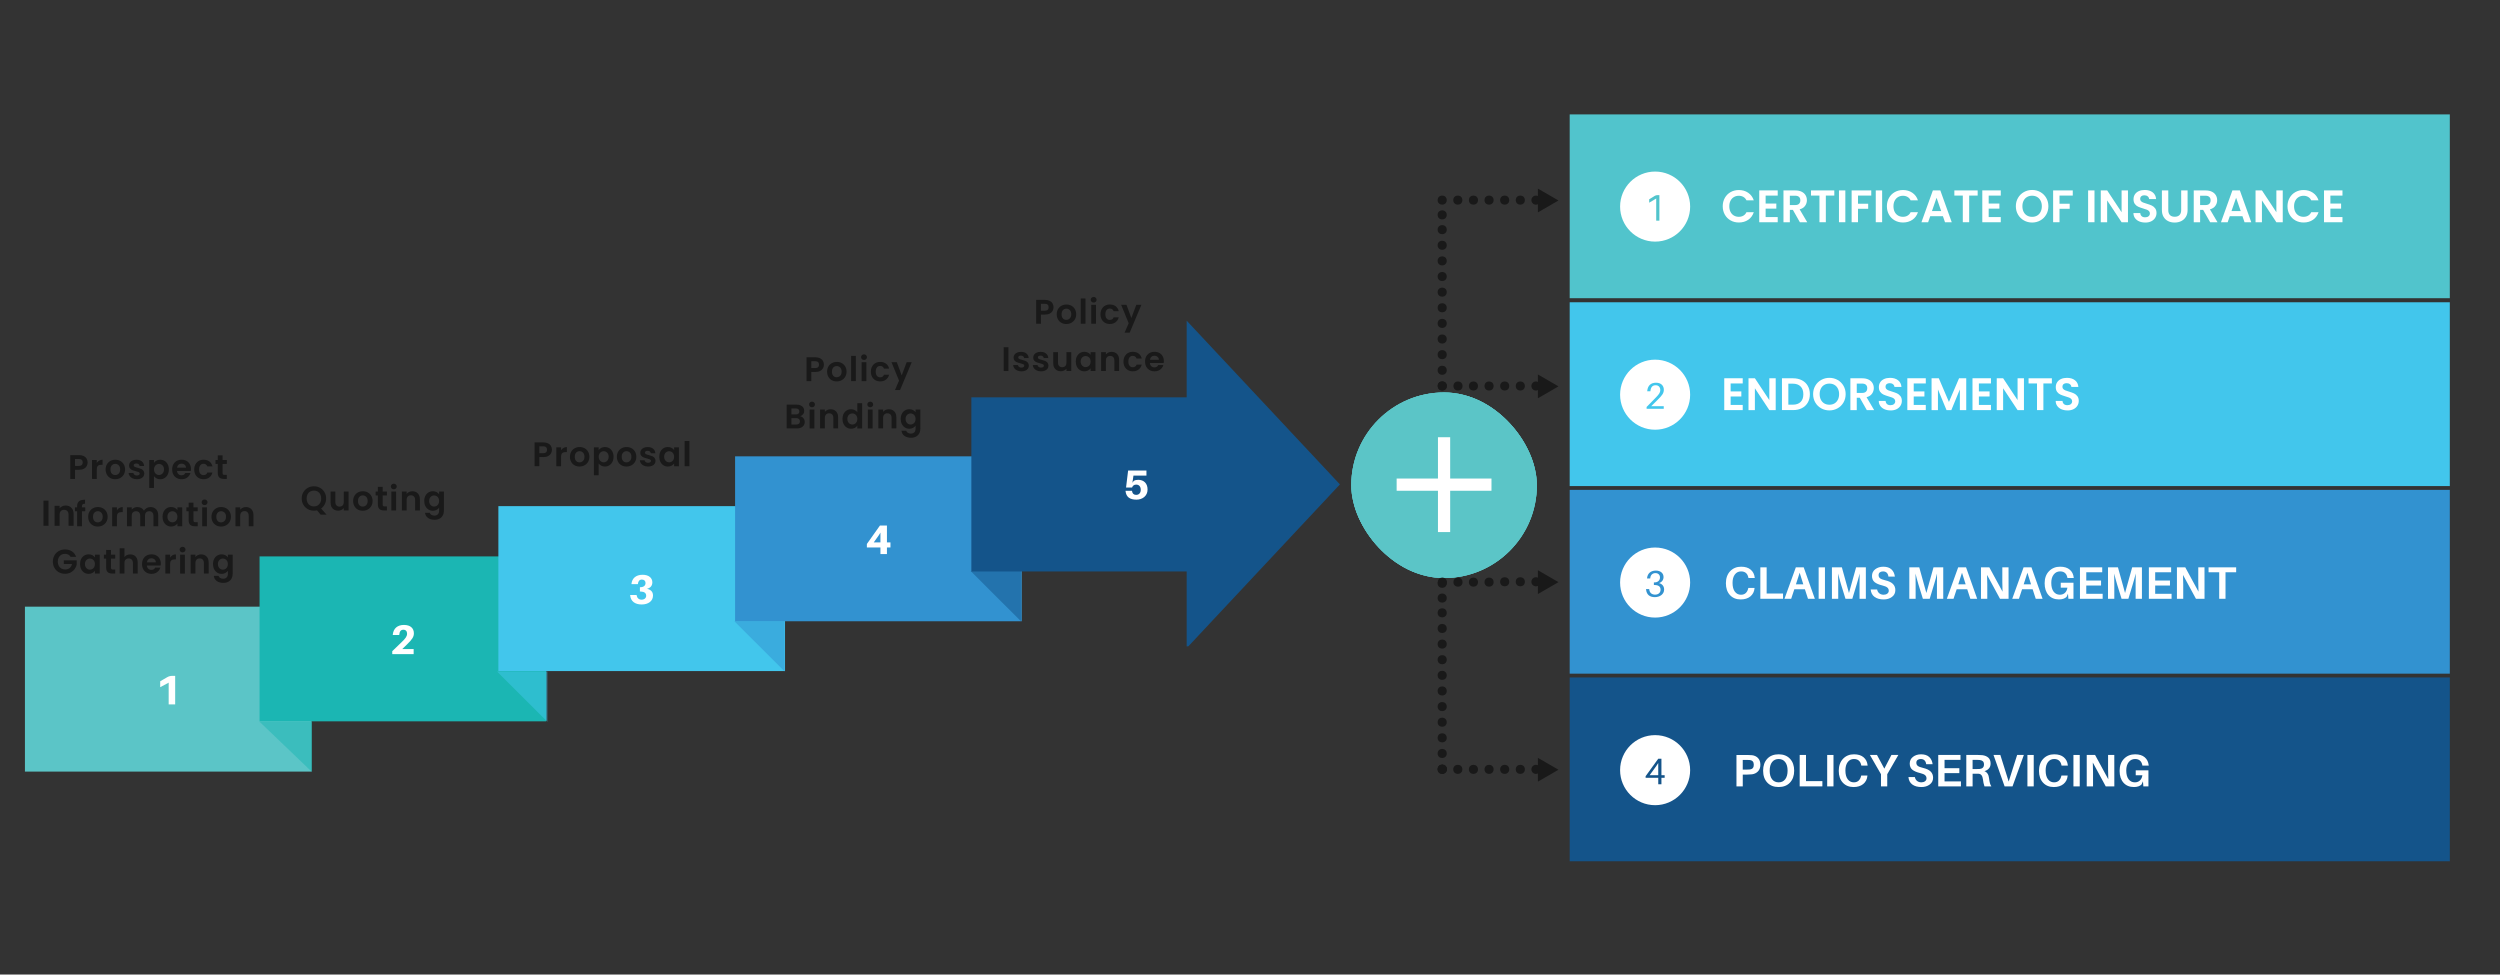 <?xml version="1.0" encoding="UTF-8"?>
<svg id="Layer_1" data-name="Layer 1" xmlns="http://www.w3.org/2000/svg" xmlns:xlink="http://www.w3.org/1999/xlink" viewBox="0 0 1920 748.42">
  <rect x="0" y="0" width="1920" height="748.42" fill="#333333" stroke="none"/>
  <defs>
    <style>
      .cls-1 {
        fill: none;
      }

      .cls-2 {
        clip-path: url(#clippath);
      }

      .cls-3 {
        mask: url(#mask);
      }

      .cls-4 {
        fill: #fff;
      }

      .cls-5 {
        fill: #3292d0;
      }

      .cls-6 {
        fill: #14548a;
      }

      .cls-7 {
        fill: #1bb6b3;
      }

      .cls-8 {
        fill: #42c6ec;
      }

      .cls-9 {
        fill: #191919;
      }

      .cls-10 {
        fill: #51c4cc;
      }

      .cls-11 {
        fill: #5bc5c7;
      }

      .cls-12 {
        fill: rgba(1, 1, 1, .5);
      }

      .cls-13 {
        clip-path: url(#clippath-1);
      }

      .cls-14 {
        clip-path: url(#clippath-4);
      }

      .cls-15 {
        clip-path: url(#clippath-3);
      }

      .cls-16 {
        clip-path: url(#clippath-2);
      }

      .cls-17 {
        clip-path: url(#clippath-7);
      }

      .cls-18 {
        clip-path: url(#clippath-8);
      }

      .cls-19 {
        clip-path: url(#clippath-6);
      }

      .cls-20 {
        clip-path: url(#clippath-5);
      }

      .cls-21 {
        clip-path: url(#clippath-9);
      }

      .cls-22 {
        clip-path: url(#clippath-20);
      }

      .cls-23 {
        clip-path: url(#clippath-21);
      }

      .cls-24 {
        clip-path: url(#clippath-24);
      }

      .cls-25 {
        clip-path: url(#clippath-23);
      }

      .cls-26 {
        clip-path: url(#clippath-22);
      }

      .cls-27 {
        clip-path: url(#clippath-25);
      }

      .cls-28 {
        clip-path: url(#clippath-27);
      }

      .cls-29 {
        clip-path: url(#clippath-28);
      }

      .cls-30 {
        clip-path: url(#clippath-26);
      }

      .cls-31 {
        clip-path: url(#clippath-29);
      }

      .cls-32 {
        clip-path: url(#clippath-32);
      }

      .cls-33 {
        clip-path: url(#clippath-30);
      }

      .cls-34 {
        clip-path: url(#clippath-31);
      }

      .cls-35 {
        clip-path: url(#clippath-14);
      }

      .cls-36 {
        clip-path: url(#clippath-13);
      }

      .cls-37 {
        clip-path: url(#clippath-12);
      }

      .cls-38 {
        clip-path: url(#clippath-10);
      }

      .cls-39 {
        clip-path: url(#clippath-15);
      }

      .cls-40 {
        clip-path: url(#clippath-17);
      }

      .cls-41 {
        clip-path: url(#clippath-16);
      }

      .cls-42 {
        clip-path: url(#clippath-19);
      }

      .cls-43 {
        clip-path: url(#clippath-11);
      }

      .cls-44 {
        clip-path: url(#clippath-18);
      }

      .cls-45 {
        mask: url(#mask-3);
      }

      .cls-46 {
        mask: url(#mask-2);
      }

      .cls-47 {
        mask: url(#mask-1);
      }
    </style>
    <clipPath id="clippath">
      <rect class="cls-1" x="19.15" y="465.92" width="220.46" height="126.98"/>
    </clipPath>
    <mask id="mask" x="-159.56" y="-41.6" width="1372.52" height="772.04" maskUnits="userSpaceOnUse">
      <g id="_885daac752" data-name="885daac752">
        <rect class="cls-12" x="-159.56" y="-41.6" width="1372.52" height="772.04"/>
      </g>
    </mask>
    <clipPath id="clippath-1">
      <rect class="cls-1" x="198.66" y="554.11" width="41.3" height="38.92"/>
    </clipPath>
    <clipPath id="clippath-2">
      <rect class="cls-1" x="199.33" y="554.24" width="40.28" height="38.66"/>
    </clipPath>
    <clipPath id="clippath-3">
      <polyline class="cls-1" points="199.33 554.3 239.61 554.3 239.61 592.89 199.33 554.3"/>
    </clipPath>
    <clipPath id="clippath-4">
      <rect class="cls-1" x="199.34" y="427.32" width="220.46" height="126.78"/>
    </clipPath>
    <clipPath id="clippath-5">
      <rect class="cls-1" x="382.75" y="388.73" width="220.2" height="126.98"/>
    </clipPath>
    <clipPath id="clippath-6">
      <rect class="cls-1" x="564.55" y="350.46" width="220.29" height="126.98"/>
    </clipPath>
    <mask id="mask-1" x="-159.56" y="-41.6" width="1372.52" height="772.04" maskUnits="userSpaceOnUse">
      <g id="_066f00652f" data-name="066f00652f">
        <rect class="cls-12" x="-159.56" y="-41.6" width="1372.52" height="772.04"/>
      </g>
    </mask>
    <clipPath id="clippath-7">
      <rect class="cls-1" x="563.24" y="476.27" width="39.71" height="39.71"/>
    </clipPath>
    <clipPath id="clippath-8">
      <rect class="cls-1" x="563.96" y="477.06" width="38.66" height="38.63"/>
    </clipPath>
    <clipPath id="clippath-9">
      <polyline class="cls-1" points="563.96 477.1 602.61 477.1 602.61 515.7 563.96 477.1"/>
    </clipPath>
    <mask id="mask-2" x="-159.56" y="-41.6" width="1372.52" height="772.04" maskUnits="userSpaceOnUse">
      <g id="_5be3815789" data-name="5be3815789">
        <rect class="cls-12" x="-159.56" y="-41.6" width="1372.52" height="772.04"/>
      </g>
    </mask>
    <clipPath id="clippath-10">
      <rect class="cls-1" x="381.35" y="515.19" width="39.71" height="39.71"/>
    </clipPath>
    <clipPath id="clippath-11">
      <rect class="cls-1" x="381.73" y="515.63" width="38.66" height="38.66"/>
    </clipPath>
    <clipPath id="clippath-12">
      <polyline class="cls-1" points="381.73 515.7 420.39 515.7 420.39 554.3 381.73 515.7"/>
    </clipPath>
    <clipPath id="clippath-13">
      <rect class="cls-1" x="746" y="246.29" width="283.18" height="250.63"/>
    </clipPath>
    <clipPath id="clippath-14">
      <polyline class="cls-1" points="1029.06 372.02 911.37 246.29 911.37 305.13 746 305.13 746 438.9 911.37 438.9 911.37 497.75 1029.06 372.02"/>
    </clipPath>
    <mask id="mask-3" x="-159.56" y="-41.6" width="1372.52" height="772.04" maskUnits="userSpaceOnUse">
      <g id="_28f1125810" data-name="28f1125810">
        <rect class="cls-12" x="-159.56" y="-41.6" width="1372.52" height="772.04"/>
      </g>
    </mask>
    <clipPath id="clippath-15">
      <rect class="cls-1" x="745.13" y="438.14" width="39.71" height="39.71"/>
    </clipPath>
    <clipPath id="clippath-16">
      <rect class="cls-1" x="745.4" y="438.44" width="38.66" height="38.66"/>
    </clipPath>
    <clipPath id="clippath-17">
      <polyline class="cls-1" points="745.4 438.5 784.06 438.5 784.06 477.1 745.4 438.5"/>
    </clipPath>
    <clipPath id="clippath-18">
      <rect class="cls-1" x="1205.52" y="87.85" width="675.94" height="141.43"/>
    </clipPath>
    <clipPath id="clippath-19">
      <rect class="cls-1" x="1244.23" y="131.76" width="53.8" height="53.81"/>
    </clipPath>
    <clipPath id="clippath-20">
      <path class="cls-1" d="m1271.13,131.76c-14.86,0-26.9,12.05-26.9,26.9s12.05,26.9,26.9,26.9,26.9-12.05,26.9-26.9-12.04-26.9-26.9-26.9"/>
    </clipPath>
    <clipPath id="clippath-21">
      <rect class="cls-1" x="1205.52" y="232.13" width="675.94" height="141.49"/>
    </clipPath>
    <clipPath id="clippath-22">
      <rect class="cls-1" x="1244.23" y="276.22" width="53.8" height="53.8"/>
    </clipPath>
    <clipPath id="clippath-23">
      <path class="cls-1" d="m1271.13,276.22c-14.86,0-26.9,12.05-26.9,26.9s12.05,26.9,26.9,26.9,26.9-12.05,26.9-26.9-12.04-26.9-26.9-26.9"/>
    </clipPath>
    <clipPath id="clippath-24">
      <rect class="cls-1" x="1205.52" y="376.21" width="675.94" height="141.62"/>
    </clipPath>
    <clipPath id="clippath-25">
      <rect class="cls-1" x="1244.23" y="420.5" width="53.8" height="53.8"/>
    </clipPath>
    <clipPath id="clippath-26">
      <path class="cls-1" d="m1271.13,420.5c-14.86,0-26.9,12.04-26.9,26.9s12.05,26.9,26.9,26.9,26.9-12.05,26.9-26.9-12.04-26.9-26.9-26.9"/>
    </clipPath>
    <clipPath id="clippath-27">
      <rect class="cls-1" x="1205.52" y="520.3" width="675.94" height="141.62"/>
    </clipPath>
    <clipPath id="clippath-28">
      <rect class="cls-1" x="1244.23" y="564.58" width="53.8" height="53.8"/>
    </clipPath>
    <clipPath id="clippath-29">
      <path class="cls-1" d="m1271.13,564.58c-14.86,0-26.9,12.04-26.9,26.9s12.05,26.9,26.9,26.9,26.9-12.05,26.9-26.9-12.04-26.9-26.9-26.9"/>
    </clipPath>
    <clipPath id="clippath-30">
      <rect class="cls-11" x="1037.78" y="301.41" width="142.53" height="142.53" rx="71.26" ry="71.26"/>
    </clipPath>
    <clipPath id="clippath-31">
      <rect class="cls-11" x="1028.07" y="291.45" width="162.33" height="162.33" transform="translate(-40.13 153.04) rotate(-7.75)"/>
    </clipPath>
    <clipPath id="clippath-32">
      <rect class="cls-11" x="1028.07" y="291.45" width="162.33" height="162.33" transform="translate(-40.13 153.04) rotate(-7.75)"/>
    </clipPath>
  </defs>
  <g>
    <g class="cls-2">
      <path class="cls-11" d="m19.15,465.92h220.15v126.66H19.15v-126.66Z"/>
    </g>
    <path class="cls-4" d="m134.53,519.06h-2.32c-1.4,0-2.67.38-3.94,1.11l-5.24,3.05v4.54l6.51-3.49v16.71h4.99v-21.92Z"/>
    <g class="cls-3">
      <g class="cls-13">
        <g class="cls-16">
          <g class="cls-15">
            <path class="cls-7" d="m239.61,592.89h-40.28v-38.58h40.28v38.58Z"/>
          </g>
        </g>
      </g>
    </g>
    <g class="cls-14">
      <path class="cls-7" d="m199.34,427.32h220.15v126.66h-220.15v-126.66Z"/>
    </g>
    <path class="cls-4" d="m308.93,498.48l3.56-3.47c4.1-3.97,5.37-5.94,5.37-8.64,0-3.88-2.67-6.42-7.62-6.42s-8.1,2.64-8.58,7.4l-.03.32h4.99l.03-.32c.22-2.48,1.21-3.72,3.15-3.72,1.81,0,2.83,1.18,2.83,2.98,0,2.1-1.14,3.65-4.23,6.61l-7.15,6.89v2.26h16.43v-3.91h-8.74Z"/>
    <g class="cls-20">
      <path class="cls-8" d="m382.75,388.73h220.15v126.66h-220.15v-126.66Z"/>
    </g>
    <path class="cls-4" d="m496.9,452.19c2.73-.67,4.1-2.45,4.1-4.99,0-3.18-2.51-5.78-7.53-5.78-5.37,0-8.1,3.08-8.48,6.86l-.03.32h4.96l.03-.32c.16-1.81,1.18-3.18,3.02-3.18,1.75,0,2.8,1.05,2.8,2.67,0,1.81-1.3,3.05-3.53,3.18l-.79.03v3.34h.79c2.61.09,4.03,1.18,4.03,3.21,0,1.78-1.43,3.02-3.56,3.02s-3.43-1.37-3.75-3.27l-.03-.32h-4.99l.03.32c.44,4.45,3.62,6.96,8.83,6.96s8.71-2.7,8.71-6.86c0-2.83-1.59-4.51-4.61-5.18Z"/>
    <g class="cls-19">
      <path class="cls-5" d="m564.55,350.46h220.15v126.66h-220.15v-126.66Z"/>
    </g>
    <path class="cls-4" d="m683.87,420.47v-3.91h-2.7v-12.96h-5.37l-10.04,14.17v2.7h10.42v5.05h4.99v-5.05h2.7Zm-7.69-3.91h-5.14l3.81-5.37c.41-.6.86-1.33,1.33-2.16v7.53Z"/>
    <g class="cls-47">
      <g class="cls-17">
        <g class="cls-18">
          <g class="cls-21">
            <path class="cls-5" d="m602.61,515.7h-38.66v-38.58h38.66v38.58Z"/>
          </g>
        </g>
      </g>
    </g>
    <g class="cls-46">
      <g class="cls-38">
        <g class="cls-43">
          <g class="cls-37">
            <path class="cls-8" d="m420.39,554.3h-38.66v-38.58h38.66v38.58Z"/>
          </g>
        </g>
      </g>
    </g>
    <g class="cls-36">
      <g class="cls-35">
        <path class="cls-6" d="m746,246.29h283.18v250.08h-283.18v-250.08Z"/>
      </g>
    </g>
    <path class="cls-4" d="m874.09,368.5c-1.24,0-2.38.22-3.4.83l-.99,1.46.79-5.53h9.98v-3.88h-14.08l-1.59,13.06h4.6c.64-1.59,1.62-2.26,3.24-2.26,2.19,0,3.46,1.62,3.46,3.94s-1.24,3.94-3.56,3.94c-1.87,0-2.86-1.08-3.12-2.83l-.03-.32h-4.99l.03.32c.47,4.51,3.34,6.51,8.39,6.51,4.38,0,8.51-2.7,8.51-7.78,0-4.64-2.76-7.47-7.28-7.47Z"/>
    <g class="cls-45">
      <g class="cls-39">
        <g class="cls-41">
          <g class="cls-40">
            <path class="cls-6" d="m784.06,477.1h-38.66v-38.58h38.66v38.58Z"/>
          </g>
        </g>
      </g>
    </g>
    <path class="cls-9" d="m67.3,355.18c0,.98-.23,1.9-.69,2.76-.47.85-1.19,1.55-2.18,2.07-.99.52-2.23.78-3.72.78h-3.08v7.02h-3.66v-18.29h6.74c1.41,0,2.62.25,3.61.73.99.49,1.74,1.16,2.23,2.02.5.85.76,1.82.76,2.9Zm-6.76,2.64c1.01,0,1.76-.23,2.25-.69.5-.46.74-1.11.74-1.95,0-1.78-1-2.67-2.99-2.67h-2.92v5.31h2.92Z"/>
    <path class="cls-9" d="m74.33,355.55c.47-.77,1.09-1.37,1.85-1.81.76-.44,1.63-.66,2.61-.66v3.86h-.97c-1.15,0-2.02.27-2.61.81-.59.54-.88,1.48-.88,2.83v7.24h-3.66v-14.52h3.66v2.26Z"/>
    <path class="cls-9" d="m88.48,368.05c-1.4,0-2.66-.31-3.77-.93s-2-1.5-2.63-2.63c-.64-1.14-.96-2.45-.96-3.93s.33-2.8.98-3.93c.65-1.13,1.55-2.01,2.68-2.63,1.14-.62,2.41-.93,3.81-.93s2.66.31,3.8.93c1.13.62,2.03,1.5,2.68,2.63.66,1.14.99,2.44.99,3.93s-.34,2.79-1.02,3.93c-.67,1.14-1.58,2.01-2.73,2.63-1.14.62-2.42.93-3.83.93Zm0-3.2c.67,0,1.29-.16,1.87-.48.59-.32,1.05-.81,1.4-1.45.35-.65.53-1.43.53-2.36,0-1.38-.37-2.44-1.09-3.18-.73-.74-1.61-1.12-2.66-1.12s-1.93.37-2.64,1.12c-.7.74-1.05,1.8-1.05,3.18s.34,2.44,1.03,3.19c.69.74,1.56,1.1,2.61,1.1Z"/>
    <path class="cls-9" d="m105.09,368.05c-1.19,0-2.25-.21-3.19-.63-.94-.43-1.69-1.01-2.25-1.75-.55-.74-.85-1.55-.91-2.44h3.7c.07.56.35,1.03.83,1.4.48.37,1.07.55,1.79.55s1.25-.14,1.64-.42c.4-.28.6-.64.6-1.08,0-.47-.24-.82-.72-1.05-.48-.24-1.25-.5-2.3-.78-1.09-.25-1.97-.52-2.67-.81-.69-.28-1.28-.71-1.77-1.28-.5-.58-.74-1.36-.74-2.33,0-.81.23-1.55.69-2.21.46-.66,1.12-1.18,1.99-1.56.87-.39,1.89-.58,3.05-.58,1.73,0,3.11.43,4.15,1.3,1.03.86,1.6,2.02,1.7,3.49h-3.51c-.05-.57-.29-1.02-.72-1.37-.43-.35-1-.52-1.71-.52-.66,0-1.18.12-1.54.37-.36.25-.53.59-.53,1.02,0,.49.24.86.73,1.12.49.26,1.25.52,2.28.77,1.05.27,1.91.54,2.59.82.68.28,1.27.72,1.76,1.3.5.58.76,1.35.78,2.31,0,.84-.23,1.6-.69,2.26-.47.66-1.13,1.19-2,1.56-.86.37-1.87.56-3.03.56Z"/>
    <path class="cls-9" d="m118.27,355.39c.47-.66,1.12-1.22,1.95-1.66.83-.45,1.79-.67,2.85-.67,1.24,0,2.36.31,3.36.92,1.01.61,1.8,1.48,2.38,2.61.59,1.13.88,2.43.88,3.92s-.29,2.8-.88,3.95c-.58,1.14-1.37,2.03-2.38,2.66-1,.63-2.12.94-3.36.94-1.07,0-2.01-.22-2.82-.66-.81-.44-1.47-.99-1.99-1.65v9h-3.66v-21.45h3.66v2.1Zm7.68,5.11c0-.87-.18-1.63-.53-2.27-.36-.64-.83-1.12-1.41-1.45-.59-.33-1.22-.5-1.9-.5s-1.29.17-1.87.51c-.59.34-1.06.83-1.43,1.48-.36.65-.53,1.41-.53,2.28s.18,1.64.53,2.28c.36.65.84,1.14,1.43,1.48.59.34,1.21.51,1.87.51s1.31-.17,1.9-.52c.59-.35,1.06-.84,1.41-1.49.35-.65.53-1.42.53-2.31Z"/>
    <path class="cls-9" d="m146.65,360.25c0,.52-.03.99-.1,1.41h-10.61c.08,1.04.45,1.86,1.09,2.46s1.44.89,2.38.89c1.37,0,2.34-.58,2.92-1.75h3.96c-.42,1.39-1.23,2.54-2.42,3.44-1.19.9-2.64,1.35-4.37,1.35-1.4,0-2.65-.31-3.76-.93-1.11-.62-1.97-1.5-2.59-2.63-.62-1.14-.93-2.45-.93-3.93s.3-2.82.92-3.96c.61-1.13,1.47-2,2.57-2.62,1.1-.61,2.36-.92,3.8-.92s2.62.3,3.71.89,1.94,1.44,2.53,2.53c.6,1.09.91,2.35.91,3.76Zm-3.8-1.05c-.02-.94-.36-1.69-1.02-2.26-.66-.57-1.48-.86-2.44-.86-.9,0-1.66.28-2.28.83-.62.55-1,1.31-1.14,2.28h6.89Z"/>
    <path class="cls-9" d="m149.17,360.56c0-1.5.3-2.82.92-3.95.61-1.12,1.46-2,2.53-2.62,1.08-.62,2.32-.93,3.72-.93,1.8,0,3.29.45,4.47,1.35,1.18.89,1.98,2.16,2.38,3.79h-3.96c-.22-.63-.57-1.12-1.07-1.48-.5-.36-1.11-.55-1.85-.55-1.04,0-1.87.38-2.48,1.14-.61.76-.92,1.84-.92,3.24s.3,2.45.92,3.21c.61.76,1.44,1.14,2.48,1.14,1.49,0,2.46-.66,2.92-2h3.96c-.41,1.57-1.2,2.82-2.4,3.75-1.19.93-2.67,1.39-4.46,1.39-1.4,0-2.64-.31-3.72-.93-1.08-.62-1.92-1.49-2.53-2.62-.61-1.12-.92-2.44-.92-3.95Z"/>
    <path class="cls-9" d="m170.95,356.31v7.02c0,.49.11.84.35,1.07.24.22.64.32,1.2.32h1.7v3.09h-2.31c-3.1,0-4.64-1.5-4.64-4.51v-7h-1.73v-3.02h1.73v-3.59h3.7v3.59h3.25v3.02h-3.25Z"/>
    <path class="cls-9" d="m37.26,384.48v19.32h-3.87v-19.32h3.87Z"/>
    <path class="cls-9" d="m50.41,388.24c1.82,0,3.3.58,4.43,1.73s1.69,2.76,1.69,4.84v8.99h-3.88v-8.47c0-1.22-.31-2.16-.92-2.82-.6-.66-1.43-.98-2.49-.98s-1.91.33-2.53.98c-.62.66-.93,1.6-.93,2.82v8.47h-3.87v-15.33h3.87v1.91c.52-.66,1.18-1.18,1.98-1.56.8-.38,1.68-.58,2.65-.58Z"/>
    <path class="cls-9" d="m65.47,392.65h-2.54v11.5h-3.72v-11.5h-1.65v-3.02h1.65v-.73c0-1.79.5-3.1,1.51-3.93,1.02-.83,2.55-1.23,4.6-1.18v3.09c-.89-.02-1.52.13-1.87.45-.35.32-.52.88-.52,1.7v.61h2.54v3.02Z"/>
    <path class="cls-9" d="m75.08,404.39c-1.4,0-2.66-.31-3.77-.93s-2-1.5-2.63-2.63c-.64-1.14-.96-2.45-.96-3.93s.33-2.8.98-3.93c.65-1.13,1.55-2.01,2.68-2.63,1.14-.62,2.41-.93,3.81-.93s2.66.31,3.8.93c1.13.62,2.03,1.5,2.68,2.63.66,1.14.99,2.44.99,3.93s-.34,2.79-1.02,3.93c-.67,1.14-1.58,2.01-2.73,2.63-1.14.62-2.42.93-3.83.93Zm0-3.2c.67,0,1.29-.16,1.87-.48.59-.32,1.05-.81,1.4-1.45.35-.65.53-1.43.53-2.36,0-1.38-.37-2.44-1.09-3.18-.73-.74-1.61-1.12-2.66-1.12s-1.93.37-2.64,1.12c-.7.74-1.05,1.8-1.05,3.18s.34,2.44,1.03,3.19c.69.74,1.56,1.1,2.61,1.1Z"/>
    <path class="cls-9" d="m89.81,391.89c.47-.77,1.09-1.37,1.85-1.81.76-.44,1.63-.66,2.61-.66v3.86h-.97c-1.15,0-2.02.27-2.61.81-.59.54-.88,1.48-.88,2.83v7.24h-3.66v-14.52h3.66v2.26Z"/>
    <path class="cls-9" d="m115.55,389.42c1.78,0,3.21.55,4.31,1.64s1.64,2.62,1.64,4.58v8.51h-3.66v-8.02c0-1.14-.29-2.01-.87-2.61-.58-.6-1.37-.91-2.36-.91s-1.8.3-2.38.91c-.58.6-.87,1.46-.87,2.61v8.02h-3.67v-8.02c0-1.14-.29-2.01-.87-2.61-.57-.6-1.36-.91-2.36-.91s-1.81.3-2.4.91c-.59.6-.88,1.46-.88,2.61v8.02h-3.66v-14.52h3.66v1.75c.47-.6,1.08-1.08,1.82-1.43.74-.35,1.56-.53,2.46-.53,1.13,0,2.14.24,3.03.72.89.48,1.59,1.17,2.08,2.06.47-.83,1.15-1.5,2.05-2.01.9-.51,1.88-.77,2.93-.77Z"/>
    <path class="cls-9" d="m124.82,396.84c0-1.47.29-2.77.87-3.91.59-1.13,1.38-2,2.38-2.62,1.01-.61,2.13-.92,3.38-.92,1.08,0,2.03.22,2.84.66.81.44,1.46.99,1.96,1.65v-2.07h3.69v14.52h-3.69v-2.12c-.47.68-1.13,1.24-1.96,1.69-.83.45-1.78.67-2.87.67-1.23,0-2.34-.31-3.35-.94-1-.63-1.8-1.51-2.38-2.66-.58-1.15-.87-2.46-.87-3.95Zm11.43.05c0-.89-.18-1.66-.53-2.3-.35-.64-.82-1.12-1.41-1.46-.6-.34-1.23-.51-1.91-.51s-1.31.17-1.89.5c-.58.33-1.05.82-1.4,1.45-.36.64-.53,1.4-.53,2.27s.18,1.64.53,2.3c.35.65.83,1.15,1.41,1.5.59.35,1.21.52,1.87.52s1.32-.17,1.91-.51c.6-.34,1.07-.83,1.41-1.46.35-.64.53-1.4.53-2.3Z"/>
    <path class="cls-9" d="m148.58,392.65v7.02c0,.49.11.84.35,1.07.24.22.64.32,1.2.32h1.7v3.09h-2.31c-3.1,0-4.64-1.5-4.64-4.51v-7h-1.73v-3.02h1.73v-3.59h3.7v3.59h3.25v3.02h-3.25Z"/>
    <path class="cls-9" d="m157.13,387.91c-.65,0-1.19-.2-1.61-.62-.43-.41-.65-.92-.65-1.54s.21-1.12.65-1.53c.43-.41.97-.62,1.61-.62s1.18.21,1.6.62c.43.41.65.92.65,1.53s-.22,1.13-.65,1.54c-.42.42-.96.62-1.6.62Zm1.8,1.73v14.52h-3.66v-14.52h3.66Z"/>
    <path class="cls-9" d="m169.78,404.39c-1.4,0-2.66-.31-3.77-.93s-2-1.5-2.63-2.63c-.64-1.14-.96-2.45-.96-3.93s.33-2.8.98-3.93c.65-1.13,1.55-2.01,2.68-2.63,1.14-.62,2.41-.93,3.81-.93s2.66.31,3.8.93c1.13.62,2.03,1.5,2.68,2.63.66,1.14.99,2.44.99,3.93s-.34,2.79-1.02,3.93c-.67,1.14-1.58,2.01-2.73,2.63-1.14.62-2.42.93-3.83.93Zm0-3.2c.67,0,1.29-.16,1.87-.48.59-.32,1.05-.81,1.4-1.45.35-.65.53-1.43.53-2.36,0-1.38-.37-2.44-1.09-3.18-.73-.74-1.61-1.12-2.66-1.12s-1.93.37-2.64,1.12c-.7.74-1.05,1.8-1.05,3.18s.34,2.44,1.03,3.19c.69.74,1.56,1.1,2.61,1.1Z"/>
    <path class="cls-9" d="m188.88,389.42c1.73,0,3.13.55,4.19,1.64s1.6,2.62,1.6,4.58v8.51h-3.67v-8.02c0-1.16-.29-2.05-.87-2.67-.57-.62-1.36-.93-2.36-.93s-1.81.31-2.4.93c-.59.62-.88,1.51-.88,2.67v8.02h-3.66v-14.52h3.66v1.81c.5-.63,1.12-1.12,1.87-1.48.76-.36,1.59-.55,2.51-.55Z"/>
    <path class="cls-9" d="m54.23,427.7c-.42-.77-1-1.35-1.74-1.75-.73-.4-1.58-.61-2.56-.61-1.09,0-2.05.25-2.89.74-.84.49-1.49,1.19-1.96,2.1-.47.9-.71,1.95-.71,3.14s.24,2.29.72,3.2c.48.9,1.14,1.6,2,2.1.86.49,1.86.73,2.99.73,1.4,0,2.54-.37,3.44-1.12s1.48-1.78,1.76-3.1h-6.29v-2.8h9.9v3.19c-.24,1.28-.77,2.45-1.58,3.54-.8,1.09-1.84,1.96-3.1,2.62-1.27.65-2.69.98-4.26.98-1.76,0-3.36-.4-4.79-1.19-1.42-.8-2.54-1.91-3.35-3.33-.81-1.41-1.22-3.02-1.22-4.82s.4-3.42,1.22-4.84c.81-1.42,1.93-2.53,3.35-3.33,1.43-.79,3.02-1.19,4.77-1.19,2.06,0,3.85.51,5.36,1.51,1.52,1,2.57,2.41,3.15,4.22h-4.22Z"/>
    <path class="cls-9" d="m61.47,433.18c0-1.47.29-2.77.87-3.91.59-1.13,1.38-2,2.38-2.62,1.01-.61,2.13-.92,3.38-.92,1.08,0,2.03.22,2.84.66.81.44,1.46.99,1.96,1.65v-2.07h3.69v14.52h-3.69v-2.12c-.47.68-1.13,1.24-1.96,1.69-.83.45-1.78.67-2.87.67-1.23,0-2.34-.31-3.35-.94-1-.63-1.8-1.51-2.38-2.66-.58-1.15-.87-2.46-.87-3.95Zm11.43.05c0-.89-.18-1.66-.53-2.3-.35-.64-.82-1.12-1.41-1.46-.6-.34-1.23-.51-1.91-.51s-1.31.17-1.89.5c-.58.33-1.05.82-1.4,1.45-.36.64-.53,1.4-.53,2.27s.18,1.64.53,2.3c.35.65.83,1.15,1.41,1.5.59.35,1.21.52,1.87.52s1.32-.17,1.91-.51c.6-.34,1.07-.83,1.41-1.46.35-.64.53-1.4.53-2.3Z"/>
    <path class="cls-9" d="m85.23,428.99v7.02c0,.49.11.84.35,1.07.24.22.64.32,1.2.32h1.7v3.09h-2.31c-3.1,0-4.64-1.5-4.64-4.51v-7h-1.73v-3.02h1.73v-3.59h3.7v3.59h3.25v3.02h-3.25Z"/>
    <path class="cls-9" d="m100.09,425.76c1.1,0,2.08.24,2.93.72.86.48,1.53,1.19,2.01,2.12.48.94.72,2.06.72,3.38v8.51h-3.67v-8.02c0-1.16-.29-2.05-.87-2.67-.57-.62-1.36-.93-2.36-.93s-1.81.31-2.4.93c-.59.62-.88,1.51-.88,2.67v8.02h-3.66v-19.4h3.66v6.69c.47-.63,1.1-1.12,1.89-1.48.79-.36,1.67-.55,2.63-.55Z"/>
    <path class="cls-9" d="m123.51,432.92c0,.52-.03.99-.1,1.41h-10.61c.08,1.04.45,1.86,1.09,2.46s1.44.89,2.38.89c1.37,0,2.34-.58,2.92-1.75h3.96c-.42,1.39-1.23,2.54-2.42,3.44-1.19.9-2.64,1.35-4.37,1.35-1.4,0-2.65-.31-3.76-.93-1.11-.62-1.97-1.5-2.59-2.63-.62-1.14-.93-2.45-.93-3.93s.3-2.82.92-3.96c.61-1.13,1.47-2,2.57-2.62,1.1-.61,2.36-.92,3.8-.92s2.62.3,3.71.89,1.94,1.44,2.53,2.53c.6,1.09.91,2.35.91,3.76Zm-3.8-1.05c-.02-.94-.36-1.69-1.02-2.26-.66-.57-1.48-.86-2.44-.86-.9,0-1.66.28-2.28.83-.62.55-1,1.31-1.14,2.28h6.89Z"/>
    <path class="cls-9" d="m130.63,428.23c.47-.77,1.09-1.37,1.85-1.81.76-.44,1.63-.66,2.61-.66v3.86h-.97c-1.15,0-2.02.27-2.61.81-.59.54-.88,1.48-.88,2.83v7.24h-3.66v-14.52h3.66v2.26Z"/>
    <path class="cls-9" d="m140.21,424.25c-.65,0-1.19-.2-1.61-.62-.43-.41-.65-.92-.65-1.54s.21-1.12.65-1.53c.43-.41.97-.62,1.61-.62s1.18.21,1.6.62c.43.41.65.92.65,1.53s-.22,1.13-.65,1.54c-.42.42-.96.62-1.6.62Zm1.8,1.73v14.52h-3.66v-14.52h3.66Z"/>
    <path class="cls-9" d="m154.46,425.76c1.73,0,3.13.55,4.19,1.64s1.6,2.62,1.6,4.58v8.51h-3.67v-8.02c0-1.16-.29-2.05-.87-2.67-.57-.62-1.36-.93-2.36-.93s-1.81.31-2.4.93c-.59.62-.88,1.51-.88,2.67v8.02h-3.66v-14.52h3.66v1.81c.5-.63,1.12-1.12,1.87-1.48.76-.36,1.59-.55,2.51-.55Z"/>
    <path class="cls-9" d="m170.21,425.74c1.08,0,2.04.22,2.85.65.83.42,1.48.98,1.95,1.66v-2.07h3.69v14.62c0,1.35-.27,2.55-.82,3.61-.54,1.06-1.35,1.9-2.43,2.52-1.09.62-2.39.93-3.92.93-2.07,0-3.76-.48-5.08-1.45-1.32-.96-2.07-2.27-2.25-3.92h3.65c.19.66.6,1.19,1.24,1.58.64.4,1.41.6,2.32.6,1.07,0,1.93-.32,2.59-.96.67-.64,1.01-1.61,1.01-2.9v-2.25c-.47.68-1.13,1.25-1.96,1.7-.83.45-1.77.68-2.84.68-1.23,0-2.35-.31-3.36-.94-1.01-.63-1.81-1.51-2.4-2.66-.58-1.15-.87-2.46-.87-3.95s.29-2.77.87-3.91c.59-1.13,1.38-2,2.38-2.62,1.01-.61,2.13-.92,3.38-.92Zm4.8,7.5c0-.89-.18-1.66-.53-2.3-.35-.64-.82-1.12-1.41-1.46-.6-.34-1.23-.51-1.91-.51s-1.31.17-1.89.5c-.58.33-1.05.82-1.4,1.45-.36.64-.53,1.4-.53,2.27s.18,1.64.53,2.3c.35.65.83,1.15,1.41,1.5.59.35,1.21.52,1.87.52s1.32-.17,1.91-.51c.6-.34,1.07-.83,1.41-1.46.35-.64.53-1.4.53-2.3Z"/>
    <path class="cls-9" d="m246.24,395.25l-2.78-3.33c-.77.19-1.56.29-2.36.29-1.71,0-3.29-.4-4.72-1.2-1.43-.81-2.57-1.93-3.41-3.35-.84-1.42-1.25-3.03-1.25-4.83s.42-3.39,1.25-4.82c.84-1.42,1.98-2.53,3.41-3.34,1.43-.8,3-1.2,4.72-1.2s3.3.4,4.73,1.2c1.42.8,2.55,1.92,3.38,3.34.83,1.42,1.25,3.03,1.25,4.82,0,1.62-.35,3.1-1.04,4.44-.69,1.33-1.62,2.42-2.8,3.26l4.18,4.72h-4.55Zm-10.75-12.42c0,1.23.24,2.3.71,3.23.47.92,1.13,1.63,1.97,2.13.85.5,1.83.74,2.93.74s2.07-.25,2.9-.74c.84-.5,1.5-1.22,1.97-2.13.47-.92.71-2,.71-3.23s-.24-2.3-.71-3.21-1.13-1.62-1.97-2.11c-.84-.49-1.81-.73-2.9-.73s-2.08.25-2.93.73c-.84.49-1.5,1.19-1.97,2.11s-.71,1.99-.71,3.21Z"/>
    <path class="cls-9" d="m267.72,377.5v14.52h-3.69v-1.84c-.48.63-1.1,1.13-1.86,1.49-.75.35-1.58.53-2.47.53-1.14,0-2.14-.24-3.02-.72-.87-.48-1.56-1.19-2.06-2.12-.5-.93-.74-2.05-.74-3.35v-8.51h3.67v7.99c0,1.16.29,2.05.86,2.67.58.61,1.37.92,2.37.92s1.8-.3,2.38-.92c.58-.62.87-1.51.87-2.67v-7.99h3.69Z"/>
    <path class="cls-9" d="m278.57,392.26c-1.4,0-2.66-.31-3.77-.93s-2-1.5-2.63-2.63c-.64-1.14-.96-2.45-.96-3.93s.33-2.8.98-3.93c.65-1.13,1.55-2.01,2.68-2.63,1.14-.62,2.41-.93,3.81-.93s2.66.31,3.8.93c1.13.62,2.03,1.5,2.68,2.63.66,1.14.99,2.44.99,3.93s-.34,2.79-1.02,3.93c-.67,1.14-1.58,2.01-2.73,2.63-1.14.62-2.42.93-3.83.93Zm0-3.2c.67,0,1.29-.16,1.87-.48.59-.32,1.05-.81,1.4-1.45.35-.65.53-1.43.53-2.36,0-1.38-.37-2.44-1.09-3.18-.73-.74-1.61-1.12-2.66-1.12s-1.93.37-2.64,1.12c-.7.74-1.05,1.8-1.05,3.18s.34,2.44,1.03,3.19c.69.74,1.56,1.1,2.61,1.1Z"/>
    <path class="cls-9" d="m293.9,380.52v7.02c0,.49.11.84.35,1.07.24.22.64.32,1.2.32h1.7v3.09h-2.31c-3.1,0-4.64-1.5-4.64-4.51v-7h-1.73v-3.02h1.73v-3.59h3.7v3.59h3.25v3.02h-3.25Z"/>
    <path class="cls-9" d="m302.44,375.78c-.65,0-1.19-.2-1.61-.62-.43-.41-.65-.92-.65-1.54s.21-1.12.65-1.53c.43-.41.97-.62,1.61-.62s1.18.21,1.6.62c.43.41.65.92.65,1.53s-.22,1.13-.65,1.54c-.42.42-.96.62-1.6.62Zm1.8,1.73v14.52h-3.66v-14.52h3.66Z"/>
    <path class="cls-9" d="m316.69,377.29c1.73,0,3.13.55,4.19,1.64s1.6,2.62,1.6,4.58v8.51h-3.67v-8.02c0-1.16-.29-2.05-.87-2.67-.57-.62-1.36-.93-2.36-.93s-1.81.31-2.4.93c-.59.62-.88,1.51-.88,2.67v8.02h-3.66v-14.52h3.66v1.81c.5-.63,1.12-1.12,1.87-1.48.76-.36,1.59-.55,2.51-.55Z"/>
    <path class="cls-9" d="m332.44,377.27c1.08,0,2.04.22,2.85.65.83.42,1.48.98,1.95,1.66v-2.07h3.69v14.62c0,1.35-.27,2.55-.82,3.61-.54,1.06-1.35,1.9-2.43,2.52-1.09.62-2.39.93-3.92.93-2.07,0-3.76-.48-5.08-1.45-1.32-.96-2.07-2.27-2.25-3.92h3.65c.19.66.6,1.19,1.24,1.58.64.4,1.41.6,2.32.6,1.07,0,1.93-.32,2.59-.96.67-.64,1.01-1.61,1.01-2.9v-2.25c-.47.68-1.13,1.25-1.96,1.7-.83.45-1.77.68-2.84.68-1.23,0-2.35-.31-3.36-.94-1.01-.63-1.81-1.51-2.4-2.66-.58-1.15-.87-2.46-.87-3.95s.29-2.77.87-3.91c.59-1.13,1.38-2,2.38-2.62,1.01-.61,2.13-.92,3.38-.92Zm4.8,7.5c0-.89-.18-1.66-.53-2.3-.35-.64-.82-1.12-1.41-1.46-.6-.34-1.23-.51-1.91-.51s-1.31.17-1.89.5c-.58.33-1.05.82-1.4,1.45-.36.64-.53,1.4-.53,2.27s.18,1.64.53,2.3c.35.65.83,1.15,1.41,1.5.59.35,1.21.52,1.87.52s1.32-.17,1.91-.51c.6-.34,1.07-.83,1.41-1.46.35-.64.53-1.4.53-2.3Z"/>
    <path class="cls-9" d="m423.88,345.43c0,.98-.23,1.9-.69,2.76-.47.85-1.19,1.55-2.18,2.07-.99.52-2.23.78-3.72.78h-3.08v7.02h-3.66v-18.29h6.74c1.41,0,2.62.25,3.61.73.99.49,1.74,1.16,2.23,2.02.5.85.76,1.82.76,2.9Zm-6.76,2.64c1.01,0,1.76-.23,2.25-.69.5-.46.74-1.11.74-1.95,0-1.78-1-2.67-2.99-2.67h-2.92v5.31h2.92Z"/>
    <path class="cls-9" d="m430.91,345.8c.47-.77,1.09-1.37,1.85-1.81.76-.44,1.63-.66,2.61-.66v3.86h-.97c-1.15,0-2.02.27-2.61.81-.59.54-.88,1.48-.88,2.83v7.24h-3.66v-14.52h3.66v2.26Z"/>
    <path class="cls-9" d="m445.07,358.3c-1.4,0-2.66-.31-3.77-.93s-2-1.5-2.63-2.63c-.64-1.14-.96-2.45-.96-3.93s.33-2.8.98-3.93c.65-1.13,1.55-2.01,2.68-2.63,1.14-.62,2.41-.93,3.81-.93s2.66.31,3.8.93c1.13.62,2.03,1.5,2.68,2.63.66,1.14.99,2.44.99,3.93s-.34,2.79-1.02,3.93c-.67,1.14-1.58,2.01-2.73,2.63-1.14.62-2.42.93-3.83.93Zm0-3.2c.67,0,1.29-.16,1.87-.48.59-.32,1.05-.81,1.4-1.45.35-.65.53-1.43.53-2.36,0-1.38-.37-2.44-1.09-3.18-.73-.74-1.61-1.12-2.66-1.12s-1.93.37-2.64,1.12c-.7.74-1.05,1.8-1.05,3.18s.34,2.44,1.03,3.19c.69.74,1.56,1.1,2.61,1.1Z"/>
    <path class="cls-9" d="m459.79,345.64c.47-.66,1.12-1.22,1.95-1.66.83-.45,1.79-.67,2.85-.67,1.24,0,2.36.31,3.36.92,1.01.61,1.8,1.48,2.38,2.61.59,1.13.88,2.43.88,3.92s-.29,2.8-.88,3.95c-.58,1.14-1.37,2.03-2.38,2.66-1,.63-2.12.94-3.36.94-1.07,0-2.01-.22-2.82-.66-.81-.44-1.47-.99-1.99-1.65v9h-3.66v-21.45h3.66v2.1Zm7.68,5.11c0-.87-.18-1.63-.53-2.27-.36-.64-.83-1.12-1.41-1.45-.59-.33-1.22-.5-1.9-.5s-1.29.17-1.87.51c-.59.34-1.06.83-1.43,1.48-.36.65-.53,1.41-.53,2.28s.18,1.64.53,2.28c.36.65.84,1.14,1.43,1.48.59.34,1.21.51,1.87.51s1.31-.17,1.9-.52c.59-.35,1.06-.84,1.41-1.49.35-.65.53-1.42.53-2.31Z"/>
    <path class="cls-9" d="m481.12,358.3c-1.4,0-2.66-.31-3.77-.93s-2-1.5-2.63-2.63c-.64-1.14-.96-2.45-.96-3.93s.33-2.8.98-3.93c.65-1.13,1.55-2.01,2.68-2.63,1.14-.62,2.41-.93,3.81-.93s2.66.31,3.8.93c1.13.62,2.03,1.5,2.68,2.63.66,1.14.99,2.44.99,3.93s-.34,2.79-1.02,3.93c-.67,1.14-1.58,2.01-2.73,2.63-1.14.62-2.42.93-3.83.93Zm0-3.2c.67,0,1.29-.16,1.87-.48.59-.32,1.05-.81,1.4-1.45.35-.65.53-1.43.53-2.36,0-1.38-.37-2.44-1.09-3.18-.73-.74-1.61-1.12-2.66-1.12s-1.93.37-2.64,1.12c-.7.74-1.05,1.8-1.05,3.18s.34,2.44,1.03,3.19c.69.74,1.56,1.1,2.61,1.1Z"/>
    <path class="cls-9" d="m497.73,358.3c-1.19,0-2.25-.21-3.19-.63-.94-.43-1.69-1.01-2.25-1.75-.55-.74-.85-1.55-.91-2.44h3.7c.07.56.35,1.03.83,1.4.48.37,1.07.55,1.79.55s1.25-.14,1.64-.42c.4-.28.6-.64.6-1.08,0-.47-.24-.82-.72-1.05-.48-.24-1.25-.5-2.3-.78-1.09-.25-1.97-.52-2.67-.81-.69-.28-1.28-.71-1.77-1.28-.5-.58-.74-1.36-.74-2.33,0-.81.23-1.55.69-2.21.46-.66,1.12-1.18,1.99-1.56.87-.39,1.89-.58,3.05-.58,1.73,0,3.11.43,4.15,1.3,1.03.86,1.6,2.02,1.7,3.49h-3.51c-.05-.57-.29-1.02-.72-1.37-.43-.35-1-.52-1.71-.52-.66,0-1.18.12-1.54.37-.36.25-.53.59-.53,1.02,0,.49.24.86.73,1.12.49.26,1.25.52,2.28.77,1.05.27,1.91.54,2.59.82.68.28,1.27.72,1.76,1.3.5.58.76,1.35.78,2.31,0,.84-.23,1.6-.69,2.26-.47.66-1.13,1.19-2,1.56-.86.37-1.87.56-3.03.56Z"/>
    <path class="cls-9" d="m506.31,350.76c0-1.47.29-2.77.87-3.91.59-1.13,1.38-2,2.38-2.62,1.01-.61,2.13-.92,3.38-.92,1.08,0,2.03.22,2.84.66.81.44,1.46.99,1.96,1.65v-2.07h3.69v14.52h-3.69v-2.12c-.47.68-1.13,1.24-1.96,1.69-.83.45-1.78.67-2.87.67-1.23,0-2.34-.31-3.35-.94-1-.63-1.8-1.51-2.38-2.66-.58-1.15-.87-2.46-.87-3.95Zm11.43.05c0-.89-.18-1.66-.53-2.3-.35-.64-.82-1.12-1.41-1.46-.6-.34-1.23-.51-1.91-.51s-1.31.17-1.89.5c-.58.33-1.05.82-1.4,1.45-.36.64-.53,1.4-.53,2.27s.18,1.64.53,2.3c.35.65.83,1.15,1.41,1.5.59.35,1.21.52,1.87.52s1.32-.17,1.91-.51c.6-.34,1.07-.83,1.41-1.46.35-.64.53-1.4.53-2.3Z"/>
    <path class="cls-9" d="m529.46,338.67v19.4h-3.66v-19.4h3.66Z"/>
    <path class="cls-9" d="m632.76,280.06c0,.98-.23,1.9-.69,2.76-.47.85-1.19,1.55-2.18,2.07-.99.52-2.23.78-3.72.78h-3.08v7.02h-3.66v-18.29h6.74c1.41,0,2.62.25,3.61.73.99.49,1.74,1.16,2.23,2.02.5.85.76,1.82.76,2.9Zm-6.76,2.64c1.01,0,1.76-.23,2.25-.69.5-.46.74-1.11.74-1.95,0-1.78-1-2.67-2.99-2.67h-2.92v5.31h2.92Z"/>
    <path class="cls-9" d="m642.57,292.93c-1.4,0-2.66-.31-3.77-.93s-2-1.5-2.63-2.63c-.64-1.14-.96-2.45-.96-3.93s.33-2.8.98-3.93c.65-1.13,1.55-2.01,2.68-2.63,1.14-.62,2.41-.93,3.81-.93s2.66.31,3.8.93c1.13.62,2.03,1.5,2.68,2.63.66,1.14.99,2.44.99,3.93s-.34,2.79-1.02,3.93c-.67,1.14-1.58,2.01-2.73,2.63-1.14.62-2.42.93-3.83.93Zm0-3.2c.67,0,1.29-.16,1.87-.48.59-.32,1.05-.81,1.4-1.45.35-.65.53-1.43.53-2.36,0-1.38-.37-2.44-1.09-3.18-.73-.74-1.61-1.12-2.66-1.12s-1.93.37-2.64,1.12c-.7.74-1.05,1.8-1.05,3.18s.34,2.44,1.03,3.19c.69.74,1.56,1.1,2.61,1.1Z"/>
    <path class="cls-9" d="m657.3,273.3v19.4h-3.66v-19.4h3.66Z"/>
    <path class="cls-9" d="m663.57,276.45c-.65,0-1.19-.2-1.61-.62-.43-.41-.65-.92-.65-1.54s.21-1.12.65-1.53c.43-.41.97-.62,1.61-.62s1.18.21,1.6.62c.43.41.65.92.65,1.53s-.22,1.13-.65,1.54c-.42.42-.96.62-1.6.62Zm1.8,1.73v14.52h-3.66v-14.52h3.66Z"/>
    <path class="cls-9" d="m668.83,285.44c0-1.5.3-2.82.92-3.95.61-1.12,1.46-2,2.53-2.62,1.08-.62,2.32-.93,3.72-.93,1.8,0,3.29.45,4.47,1.35,1.18.89,1.98,2.16,2.38,3.79h-3.96c-.22-.63-.57-1.12-1.07-1.48-.5-.36-1.11-.55-1.85-.55-1.04,0-1.87.38-2.48,1.14-.61.76-.92,1.84-.92,3.24s.3,2.45.92,3.21c.61.76,1.44,1.14,2.48,1.14,1.49,0,2.46-.66,2.92-2h3.96c-.41,1.57-1.2,2.82-2.4,3.75-1.19.93-2.67,1.39-4.46,1.39-1.4,0-2.64-.31-3.72-.93-1.08-.62-1.92-1.49-2.53-2.62-.61-1.12-.92-2.44-.92-3.95Z"/>
    <path class="cls-9" d="m700.22,278.18l-8.99,21.38h-3.91l3.14-7.24-5.81-14.15h4.11l3.75,10.14,3.8-10.14h3.91Z"/>
    <path class="cls-9" d="m614.52,319.65c1.03.19,1.88.71,2.54,1.55.66.84.99,1.8.99,2.88,0,.98-.24,1.84-.72,2.58-.48.74-1.18,1.33-2.08,1.75-.91.42-1.99.62-3.23.62h-7.88v-18.29h7.55c1.24,0,2.31.2,3.2.61.9.4,1.58.96,2.05,1.68.46.71.69,1.52.69,2.43,0,1.07-.29,1.96-.86,2.68-.56.71-1.32,1.22-2.26,1.51Zm-6.71-1.37h3.36c.87,0,1.54-.19,2.01-.58.47-.4.71-.96.71-1.7s-.24-1.29-.71-1.7c-.47-.4-1.14-.61-2.01-.61h-3.36v4.59Zm3.7,7.76c.89,0,1.59-.2,2.08-.62.5-.42.74-1.02.74-1.79s-.26-1.4-.78-1.85-1.23-.67-2.12-.67h-3.62v4.93h3.7Z"/>
    <path class="cls-9" d="m623.64,312.79c-.65,0-1.19-.2-1.61-.62-.43-.41-.65-.92-.65-1.54s.21-1.12.65-1.53c.43-.41.97-.62,1.61-.62s1.18.21,1.6.62c.43.41.65.92.65,1.53s-.22,1.13-.65,1.54c-.42.42-.96.62-1.6.62Zm1.8,1.73v14.52h-3.66v-14.52h3.66Z"/>
    <path class="cls-9" d="m637.89,314.3c1.73,0,3.13.55,4.19,1.64s1.6,2.62,1.6,4.58v8.51h-3.67v-8.02c0-1.16-.29-2.05-.87-2.67-.57-.62-1.36-.93-2.36-.93s-1.81.31-2.4.93c-.59.62-.88,1.51-.88,2.67v8.02h-3.66v-14.52h3.66v1.81c.5-.63,1.12-1.12,1.87-1.48.76-.36,1.59-.55,2.51-.55Z"/>
    <path class="cls-9" d="m647.01,321.73c0-1.47.29-2.77.87-3.91.59-1.13,1.38-2,2.4-2.62,1.02-.61,2.15-.92,3.39-.92.94,0,1.84.21,2.69.62.86.41,1.54.95,2.05,1.64v-6.9h3.72v19.4h-3.72v-2.15c-.45.71-1.09,1.29-1.91,1.73-.82.44-1.77.66-2.85.66-1.23,0-2.35-.31-3.36-.94-1.01-.63-1.81-1.51-2.4-2.66-.58-1.15-.87-2.46-.87-3.95Zm11.43.05c0-.89-.18-1.66-.53-2.3-.35-.64-.82-1.12-1.41-1.46-.6-.34-1.23-.51-1.91-.51s-1.31.17-1.89.5c-.58.33-1.05.82-1.4,1.45-.36.64-.53,1.4-.53,2.27s.18,1.64.53,2.3c.35.65.83,1.15,1.41,1.5.59.35,1.21.52,1.87.52s1.32-.17,1.91-.51c.6-.34,1.07-.83,1.41-1.46.35-.64.53-1.4.53-2.3Z"/>
    <path class="cls-9" d="m668.36,312.79c-.65,0-1.19-.2-1.61-.62-.43-.41-.65-.92-.65-1.54s.21-1.12.65-1.53c.43-.41.97-.62,1.61-.62s1.18.21,1.6.62c.43.41.65.92.65,1.53s-.22,1.13-.65,1.54c-.42.42-.96.62-1.6.62Zm1.8,1.73v14.52h-3.66v-14.52h3.66Z"/>
    <path class="cls-9" d="m682.62,314.3c1.73,0,3.13.55,4.19,1.64s1.6,2.62,1.6,4.58v8.51h-3.67v-8.02c0-1.16-.29-2.05-.87-2.67-.57-.62-1.36-.93-2.36-.93s-1.81.31-2.4.93c-.59.62-.88,1.51-.88,2.67v8.02h-3.66v-14.52h3.66v1.81c.5-.63,1.12-1.12,1.87-1.48.76-.36,1.59-.55,2.51-.55Z"/>
    <path class="cls-9" d="m698.36,314.28c1.08,0,2.04.22,2.85.65.83.42,1.48.98,1.95,1.66v-2.07h3.69v14.62c0,1.35-.27,2.55-.82,3.61-.54,1.06-1.35,1.9-2.43,2.52-1.09.62-2.39.93-3.92.93-2.07,0-3.76-.48-5.08-1.45-1.32-.96-2.07-2.27-2.25-3.92h3.65c.19.66.6,1.19,1.24,1.58.64.4,1.41.6,2.32.6,1.07,0,1.93-.32,2.59-.96.67-.64,1.01-1.61,1.01-2.9v-2.25c-.47.68-1.13,1.25-1.96,1.7-.83.45-1.77.68-2.84.68-1.23,0-2.35-.31-3.36-.94-1.01-.63-1.81-1.51-2.4-2.66-.58-1.15-.87-2.46-.87-3.95s.29-2.77.87-3.91c.59-1.13,1.38-2,2.38-2.62,1.01-.61,2.13-.92,3.38-.92Zm4.8,7.5c0-.89-.18-1.66-.53-2.3-.35-.64-.82-1.12-1.41-1.46-.6-.34-1.23-.51-1.91-.51s-1.31.17-1.89.5c-.58.33-1.05.82-1.4,1.45-.36.64-.53,1.4-.53,2.27s.18,1.64.53,2.3c.35.65.83,1.15,1.41,1.5.59.35,1.21.52,1.87.52s1.32-.17,1.91-.51c.6-.34,1.07-.83,1.41-1.46.35-.64.53-1.4.53-2.3Z"/>
    <path class="cls-9" d="m809.12,235.98c0,.98-.23,1.9-.69,2.76-.47.85-1.19,1.55-2.18,2.07-.99.52-2.23.78-3.72.78h-3.08v7.02h-3.66v-18.29h6.74c1.41,0,2.62.25,3.61.73.99.49,1.74,1.16,2.23,2.02.5.85.76,1.82.76,2.9Zm-6.76,2.64c1.01,0,1.76-.23,2.25-.69.5-.46.74-1.11.74-1.95,0-1.78-1-2.67-2.99-2.67h-2.92v5.31h2.92Z"/>
    <path class="cls-9" d="m818.93,248.85c-1.4,0-2.66-.31-3.77-.93s-2-1.5-2.63-2.63c-.64-1.14-.96-2.45-.96-3.93s.33-2.8.98-3.93c.65-1.13,1.55-2.01,2.68-2.63,1.14-.62,2.41-.93,3.81-.93s2.66.31,3.8.93c1.13.62,2.03,1.5,2.68,2.63.66,1.14.99,2.44.99,3.93s-.34,2.79-1.02,3.93c-.67,1.14-1.58,2.01-2.73,2.63-1.14.62-2.42.93-3.83.93Zm0-3.2c.67,0,1.29-.16,1.87-.48.59-.32,1.05-.81,1.4-1.45.35-.65.53-1.43.53-2.36,0-1.38-.37-2.44-1.09-3.18-.73-.74-1.61-1.12-2.66-1.12s-1.93.37-2.64,1.12c-.7.74-1.05,1.8-1.05,3.18s.34,2.44,1.03,3.19c.69.74,1.56,1.1,2.61,1.1Z"/>
    <path class="cls-9" d="m833.66,229.22v19.4h-3.66v-19.4h3.66Z"/>
    <path class="cls-9" d="m839.93,232.37c-.65,0-1.19-.2-1.61-.62-.43-.41-.65-.92-.65-1.54s.21-1.12.65-1.53c.43-.41.97-.62,1.61-.62s1.18.21,1.6.62c.43.41.65.92.65,1.53s-.22,1.13-.65,1.54c-.42.42-.96.62-1.6.62Zm1.8,1.73v14.52h-3.66v-14.52h3.66Z"/>
    <path class="cls-9" d="m845.19,241.35c0-1.5.3-2.82.92-3.95.61-1.12,1.46-2,2.53-2.62,1.08-.62,2.32-.93,3.72-.93,1.8,0,3.29.45,4.47,1.35,1.18.89,1.98,2.16,2.38,3.79h-3.96c-.22-.63-.57-1.12-1.07-1.48-.5-.36-1.11-.55-1.85-.55-1.04,0-1.87.38-2.48,1.14-.61.76-.92,1.84-.92,3.24s.3,2.45.92,3.21c.61.76,1.44,1.14,2.48,1.14,1.49,0,2.46-.66,2.92-2h3.96c-.41,1.57-1.2,2.82-2.4,3.75-1.19.93-2.67,1.39-4.46,1.39-1.4,0-2.64-.31-3.72-.93-1.08-.62-1.92-1.49-2.53-2.62-.61-1.12-.92-2.44-.92-3.95Z"/>
    <path class="cls-9" d="m876.59,234.09l-8.99,21.38h-3.91l3.14-7.24-5.81-14.15h4.11l3.75,10.14,3.8-10.14h3.91Z"/>
    <path class="cls-9" d="m774.47,266.66v18.29h-3.66v-18.29h3.66Z"/>
    <path class="cls-9" d="m784.43,285.19c-1.19,0-2.25-.21-3.19-.63-.94-.43-1.69-1.01-2.25-1.75-.55-.74-.85-1.55-.91-2.44h3.7c.07.56.35,1.03.83,1.4.48.37,1.07.55,1.79.55s1.25-.14,1.64-.42c.4-.28.6-.64.6-1.08,0-.47-.24-.82-.72-1.05-.48-.24-1.25-.5-2.3-.78-1.09-.25-1.97-.52-2.67-.81-.69-.28-1.28-.71-1.77-1.28-.5-.58-.74-1.36-.74-2.33,0-.81.23-1.55.69-2.21.46-.66,1.12-1.18,1.99-1.56.87-.39,1.89-.58,3.05-.58,1.73,0,3.11.43,4.15,1.3,1.03.86,1.6,2.02,1.7,3.49h-3.51c-.05-.57-.29-1.02-.72-1.37-.43-.35-1-.52-1.71-.52-.66,0-1.18.12-1.54.37-.36.25-.53.59-.53,1.02,0,.49.24.86.73,1.12.49.26,1.25.52,2.28.77,1.05.27,1.91.54,2.59.82.68.28,1.27.72,1.76,1.3.5.58.76,1.35.78,2.31,0,.84-.23,1.6-.69,2.26-.47.66-1.13,1.19-2,1.56-.86.37-1.87.56-3.03.56Z"/>
    <path class="cls-9" d="m799.5,285.19c-1.19,0-2.25-.21-3.19-.63-.94-.43-1.69-1.01-2.25-1.75-.55-.74-.85-1.55-.91-2.44h3.7c.07.56.35,1.03.83,1.4.48.37,1.07.55,1.79.55s1.25-.14,1.64-.42c.4-.28.6-.64.6-1.08,0-.47-.24-.82-.72-1.05-.48-.24-1.25-.5-2.3-.78-1.09-.25-1.97-.52-2.67-.81-.69-.28-1.28-.71-1.77-1.28-.5-.58-.74-1.36-.74-2.33,0-.81.23-1.55.69-2.21.46-.66,1.12-1.18,1.99-1.56.87-.39,1.89-.58,3.05-.58,1.73,0,3.11.43,4.15,1.3,1.03.86,1.6,2.02,1.7,3.49h-3.51c-.05-.57-.29-1.02-.72-1.37-.43-.35-1-.52-1.71-.52-.66,0-1.18.12-1.54.37-.36.25-.53.59-.53,1.02,0,.49.24.86.73,1.12.49.26,1.25.52,2.28.77,1.05.27,1.91.54,2.59.82.68.28,1.27.72,1.76,1.3.5.58.76,1.35.78,2.31,0,.84-.23,1.6-.69,2.26-.47.66-1.13,1.19-2,1.56-.86.37-1.87.56-3.03.56Z"/>
    <path class="cls-9" d="m822.72,270.43v14.52h-3.69v-1.84c-.48.63-1.1,1.13-1.86,1.49-.75.35-1.58.53-2.47.53-1.14,0-2.14-.24-3.02-.72-.87-.48-1.56-1.19-2.06-2.12-.5-.93-.74-2.05-.74-3.35v-8.51h3.67v7.99c0,1.16.29,2.05.86,2.67.58.61,1.37.92,2.37.92s1.8-.3,2.38-.92c.58-.62.87-1.51.87-2.67v-7.99h3.69Z"/>
    <path class="cls-9" d="m826.18,277.64c0-1.47.29-2.77.87-3.91.59-1.13,1.38-2,2.38-2.62,1.01-.61,2.13-.92,3.38-.92,1.08,0,2.03.22,2.84.66.81.44,1.46.99,1.96,1.65v-2.07h3.69v14.52h-3.69v-2.12c-.47.68-1.13,1.24-1.96,1.69-.83.45-1.78.67-2.87.67-1.23,0-2.34-.31-3.35-.94-1-.63-1.8-1.51-2.38-2.66-.58-1.15-.87-2.46-.87-3.95Zm11.43.05c0-.89-.18-1.66-.53-2.3-.35-.64-.82-1.12-1.41-1.46-.6-.34-1.23-.51-1.91-.51s-1.31.17-1.89.5c-.58.33-1.05.82-1.4,1.45-.36.64-.53,1.4-.53,2.27s.18,1.64.53,2.3c.35.65.83,1.15,1.41,1.5.59.35,1.21.52,1.87.52s1.32-.17,1.91-.51c.6-.34,1.07-.83,1.41-1.46.35-.64.53-1.4.53-2.3Z"/>
    <path class="cls-9" d="m853.71,270.22c1.73,0,3.13.55,4.19,1.64s1.6,2.62,1.6,4.58v8.51h-3.67v-8.02c0-1.16-.29-2.05-.87-2.67-.57-.62-1.36-.93-2.36-.93s-1.81.31-2.4.93c-.59.62-.88,1.51-.88,2.67v8.02h-3.66v-14.52h3.66v1.81c.5-.63,1.12-1.12,1.87-1.48.76-.36,1.59-.55,2.51-.55Z"/>
    <path class="cls-9" d="m862.84,277.69c0-1.5.3-2.82.92-3.95.61-1.12,1.46-2,2.53-2.62,1.08-.62,2.32-.93,3.72-.93,1.8,0,3.29.45,4.47,1.35,1.18.89,1.98,2.16,2.38,3.79h-3.96c-.22-.63-.57-1.12-1.07-1.48-.5-.36-1.11-.55-1.85-.55-1.04,0-1.87.38-2.48,1.14-.61.76-.92,1.84-.92,3.24s.3,2.45.92,3.21c.61.76,1.44,1.14,2.48,1.14,1.49,0,2.46-.66,2.92-2h3.96c-.41,1.57-1.2,2.82-2.4,3.75-1.19.93-2.67,1.39-4.46,1.39-1.4,0-2.64-.31-3.72-.93-1.08-.62-1.92-1.49-2.53-2.62-.61-1.12-.92-2.44-.92-3.95Z"/>
    <path class="cls-9" d="m893.83,277.38c0,.52-.03.99-.1,1.41h-10.61c.08,1.04.45,1.86,1.09,2.46s1.44.89,2.38.89c1.37,0,2.34-.58,2.92-1.75h3.96c-.42,1.39-1.23,2.54-2.42,3.44-1.19.9-2.64,1.35-4.37,1.35-1.4,0-2.65-.31-3.76-.93-1.11-.62-1.97-1.5-2.59-2.63-.62-1.14-.93-2.45-.93-3.93s.3-2.82.92-3.96c.61-1.13,1.47-2,2.57-2.62,1.1-.61,2.36-.92,3.8-.92s2.62.3,3.71.89,1.94,1.44,2.53,2.53c.6,1.09.91,2.35.91,3.76Zm-3.8-1.05c-.02-.94-.36-1.69-1.02-2.26-.66-.57-1.48-.86-2.44-.86-.9,0-1.66.28-2.28.83-.62.55-1,1.31-1.14,2.28h6.89Z"/>
  </g>
  <g class="cls-44">
    <path class="cls-10" d="m1205.52,87.85h676.73v141.16h-676.73V87.85Z"/>
  </g>
  <path class="cls-4" d="m1323.05,158.43c0-2.4.54-4.55,1.62-6.46,1.08-1.9,2.56-3.38,4.44-4.44s3.99-1.59,6.32-1.59c2.72,0,5.11.7,7.16,2.1,2.06,1.4,3.49,3.34,4.31,5.81h-5.62c-.56-1.16-1.35-2.03-2.37-2.61-1.02-.59-2.18-.89-3.5-.89-1.43,0-2.7.34-3.81,1.01-1.11.66-1.96,1.6-2.58,2.82-.62,1.21-.92,2.63-.92,4.25s.31,3.04.92,4.27c.62,1.22,1.47,2.16,2.58,2.82,1.11.66,2.38.99,3.81.99,1.32,0,2.49-.29,3.5-.89,1.03-.59,1.82-1.47,2.37-2.65h5.62c-.81,2.51-2.24,4.45-4.29,5.84-2.04,1.38-4.43,2.07-7.18,2.07-2.34,0-4.44-.53-6.32-1.59s-3.36-2.53-4.44-4.43c-1.08-1.89-1.62-4.04-1.62-6.44Z"/>
  <path class="cls-4" d="m1356,150.21v6.12h8.22v3.9h-8.22v6.48h9.28v3.98h-14.18v-24.47h14.18v4h-9.28Z"/>
  <path class="cls-4" d="m1382.31,170.68l-5.4-9.52h-2.31v9.52h-4.9v-24.43h9.17c1.89,0,3.49.34,4.82,1.01,1.33.66,2.33,1.56,2.99,2.7.67,1.13,1.01,2.39,1.01,3.79,0,1.61-.47,3.06-1.4,4.36-.94,1.29-2.32,2.18-4.17,2.67l5.84,9.91h-5.66Zm-7.71-13.19h4.1c1.32,0,2.31-.32,2.96-.96.66-.65.99-1.54.99-2.68s-.33-1.98-.99-2.6c-.65-.62-1.64-.94-2.96-.94h-4.1v7.18Z"/>
  <path class="cls-4" d="m1408.75,146.24v3.96h-6.51v20.47h-4.9v-20.47h-6.49v-3.96h17.91Z"/>
  <path class="cls-4" d="m1417.22,146.24v24.43h-4.9v-24.43h4.9Z"/>
  <path class="cls-4" d="m1437.13,146.24v3.96h-10.18v6.27h7.81v3.88h-7.81v10.32h-4.9v-24.43h15.09Z"/>
  <path class="cls-4" d="m1445.48,146.24v24.43h-4.9v-24.43h4.9Z"/>
  <path class="cls-4" d="m1449.13,158.43c0-2.4.54-4.55,1.62-6.46,1.08-1.9,2.56-3.38,4.44-4.44s3.99-1.59,6.32-1.59c2.72,0,5.11.7,7.16,2.1,2.06,1.4,3.49,3.34,4.31,5.81h-5.62c-.56-1.16-1.35-2.03-2.37-2.61-1.02-.59-2.18-.89-3.5-.89-1.43,0-2.7.34-3.81,1.01-1.11.66-1.96,1.6-2.58,2.82-.62,1.21-.92,2.63-.92,4.25s.31,3.04.92,4.27c.62,1.22,1.47,2.16,2.58,2.82,1.11.66,2.38.99,3.81.99,1.32,0,2.49-.29,3.5-.89,1.03-.59,1.82-1.47,2.37-2.65h5.62c-.81,2.51-2.24,4.45-4.29,5.84-2.04,1.38-4.43,2.07-7.18,2.07-2.34,0-4.44-.53-6.32-1.59s-3.36-2.53-4.44-4.43c-1.08-1.89-1.62-4.04-1.62-6.44Z"/>
  <path class="cls-4" d="m1492.15,166.03h-9.72l-1.62,4.65h-5.14l8.78-24.47h5.71l8.78,24.47h-5.18l-1.61-4.65Zm-1.33-3.93l-3.54-10.22-3.54,10.22h7.07Z"/>
  <path class="cls-4" d="m1518.84,146.24v3.96h-6.51v20.47h-4.9v-20.47h-6.49v-3.96h17.91Z"/>
  <path class="cls-4" d="m1527.31,150.21v6.12h8.22v3.9h-8.22v6.48h9.28v3.98h-14.18v-24.47h14.18v4h-9.28Z"/>
  <path class="cls-4" d="m1560.68,170.91c-2.29,0-4.39-.53-6.3-1.61-1.91-1.07-3.43-2.55-4.54-4.46-1.12-1.9-1.67-4.05-1.67-6.46s.56-4.52,1.67-6.42c1.11-1.9,2.63-3.39,4.54-4.46,1.91-1.07,4.02-1.61,6.3-1.61s4.41.54,6.3,1.61c1.9,1.07,3.4,2.56,4.51,4.46,1.11,1.9,1.67,4.04,1.67,6.42s-.56,4.56-1.67,6.46c-1.11,1.9-2.61,3.39-4.53,4.46-1.9,1.07-4,1.61-6.29,1.61Zm0-4.37c1.47,0,2.76-.33,3.88-.99,1.11-.66,1.99-1.61,2.61-2.84.64-1.24.96-2.68.96-4.32s-.32-3.05-.96-4.27c-.63-1.23-1.5-2.17-2.61-2.82-1.12-.66-2.41-.99-3.88-.99s-2.78.33-3.91.99c-1.13.65-2.01,1.59-2.63,2.82-.63,1.22-.94,2.64-.94,4.27s.31,3.08.94,4.32c.62,1.23,1.5,2.18,2.63,2.84,1.14.66,2.44.99,3.91.99Z"/>
  <path class="cls-4" d="m1591.88,146.24v3.96h-10.18v6.27h7.81v3.88h-7.81v10.32h-4.9v-24.43h15.09Z"/>
  <path class="cls-4" d="m1608.57,146.24v24.43h-4.9v-24.43h4.9Z"/>
  <path class="cls-4" d="m1634.28,170.68h-4.9l-11.09-16.76v16.76h-4.9v-24.47h4.9l11.09,16.79v-16.79h4.9v24.47Z"/>
  <path class="cls-4" d="m1647.54,170.91c-1.71,0-3.25-.29-4.61-.87-1.36-.58-2.43-1.42-3.23-2.51-.8-1.1-1.21-2.4-1.23-3.9h5.26c.07,1,.42,1.8,1.06,2.39.64.58,1.52.87,2.65.87s2.03-.27,2.68-.82c.66-.55.99-1.26.99-2.15,0-.73-.22-1.32-.67-1.79-.44-.47-1-.83-1.67-1.09-.66-.27-1.57-.57-2.73-.89-1.58-.47-2.88-.93-3.88-1.38-.99-.45-1.84-1.14-2.55-2.07-.71-.92-1.06-2.15-1.06-3.69,0-1.44.36-2.7,1.08-3.78.73-1.08,1.74-1.9,3.04-2.48,1.31-.57,2.8-.85,4.48-.85,2.53,0,4.58.62,6.15,1.85,1.57,1.22,2.43,2.93,2.6,5.13h-5.38c-.05-.84-.41-1.54-1.08-2.08-.66-.55-1.54-.82-2.63-.82-.96,0-1.72.25-2.29.73-.57.49-.85,1.2-.85,2.14,0,.65.21,1.19.63,1.62.43.44.97.79,1.61,1.06.65.26,1.55.56,2.72.91,1.59.47,2.89.94,3.9,1.4,1,.47,1.86,1.17,2.58,2.1.73.94,1.09,2.16,1.09,3.67,0,1.31-.34,2.53-1.03,3.66-.67,1.12-1.67,2.01-2.97,2.67-1.3.66-2.85.99-4.65.99Z"/>
  <path class="cls-4" d="m1665.24,146.24v15.12c0,1.67.43,2.93,1.28,3.81.86.87,2.08,1.3,3.66,1.3s2.81-.43,3.67-1.3c.86-.88,1.3-2.14,1.3-3.81v-15.12h4.92v15.09c0,2.08-.45,3.83-1.35,5.26-.89,1.44-2.09,2.52-3.6,3.25-1.5.72-3.17,1.08-5.01,1.08s-3.48-.36-4.95-1.08c-1.48-.73-2.66-1.81-3.52-3.25-.87-1.44-1.3-3.19-1.3-5.26v-15.09h4.9Z"/>
  <path class="cls-4" d="m1697.4,170.68l-5.4-9.52h-2.31v9.52h-4.9v-24.43h9.17c1.89,0,3.49.34,4.82,1.01,1.33.66,2.33,1.56,2.99,2.7.67,1.13,1.01,2.39,1.01,3.79,0,1.61-.47,3.06-1.4,4.36-.94,1.29-2.32,2.18-4.17,2.67l5.84,9.91h-5.66Zm-7.71-13.19h4.1c1.32,0,2.31-.32,2.96-.96.66-.65.99-1.54.99-2.68s-.33-1.98-.99-2.6c-.65-.62-1.64-.94-2.96-.94h-4.1v7.18Z"/>
  <path class="cls-4" d="m1722.19,166.03h-9.72l-1.62,4.65h-5.14l8.78-24.47h5.71l8.78,24.47h-5.18l-1.61-4.65Zm-1.33-3.93l-3.54-10.22-3.54,10.22h7.07Z"/>
  <path class="cls-4" d="m1753.15,170.68h-4.9l-11.09-16.76v16.76h-4.9v-24.47h4.9l11.09,16.79v-16.79h4.9v24.47Z"/>
  <path class="cls-4" d="m1756.79,158.43c0-2.4.54-4.55,1.62-6.46,1.08-1.9,2.56-3.38,4.44-4.44s3.99-1.59,6.32-1.59c2.72,0,5.11.7,7.16,2.1,2.06,1.4,3.49,3.34,4.31,5.81h-5.62c-.56-1.16-1.35-2.03-2.37-2.61-1.02-.59-2.18-.89-3.5-.89-1.43,0-2.7.34-3.81,1.01-1.11.66-1.96,1.6-2.58,2.82-.62,1.21-.92,2.63-.92,4.25s.31,3.04.92,4.27c.62,1.22,1.47,2.16,2.58,2.82,1.11.66,2.38.99,3.81.99,1.32,0,2.49-.29,3.5-.89,1.03-.59,1.82-1.47,2.37-2.65h5.62c-.81,2.51-2.24,4.45-4.29,5.84-2.04,1.38-4.43,2.07-7.18,2.07-2.34,0-4.44-.53-6.32-1.59s-3.36-2.53-4.44-4.43c-1.08-1.89-1.62-4.04-1.62-6.44Z"/>
  <path class="cls-4" d="m1789.74,150.21v6.12h8.22v3.9h-8.22v6.48h9.28v3.98h-14.18v-24.47h14.18v4h-9.28Z"/>
  <g class="cls-42">
    <g class="cls-22">
      <path class="cls-4" d="m1244.23,131.76h53.8v53.81h-53.8v-53.81Z"/>
    </g>
  </g>
  <path class="cls-10" d="m1274.41,149.87h-1.56c-.68,0-1.37.15-2.13.63l-4.15,2.58v2.59l5.4-3.21v17.03h2.44v-19.61Z"/>
  <g class="cls-23">
    <path class="cls-8" d="m1205.52,232.13h676.73v141.16h-676.73v-141.16Z"/>
  </g>
  <path class="cls-4" d="m1329.13,294.49v6.12h8.22v3.9h-8.22v6.48h9.28v3.98h-14.18v-24.47h14.18v4h-9.28Z"/>
  <path class="cls-4" d="m1363.74,314.96h-4.9l-11.09-16.76v16.76h-4.9v-24.47h4.9l11.09,16.79v-16.79h4.9v24.47Z"/>
  <path class="cls-4" d="m1377.09,290.53c2.56,0,4.82.51,6.77,1.52,1.95,1,3.45,2.43,4.51,4.29,1.07,1.85,1.61,3.99,1.61,6.44s-.54,4.59-1.61,6.42c-1.06,1.84-2.56,3.25-4.51,4.25-1.95,1-4.2,1.5-6.77,1.5h-8.54v-24.43h8.54Zm-.17,20.26c2.56,0,4.54-.69,5.95-2.08,1.4-1.4,2.1-3.37,2.1-5.93s-.7-4.53-2.1-5.96-3.38-2.15-5.95-2.15h-3.47v16.13h3.47Z"/>
  <path class="cls-4" d="m1404.98,315.2c-2.29,0-4.39-.53-6.3-1.61-1.91-1.07-3.43-2.55-4.54-4.46-1.12-1.9-1.67-4.05-1.67-6.46s.56-4.52,1.67-6.42c1.11-1.9,2.63-3.39,4.54-4.46,1.91-1.07,4.02-1.61,6.3-1.61s4.41.54,6.3,1.61c1.9,1.07,3.4,2.56,4.51,4.46,1.11,1.9,1.67,4.04,1.67,6.42s-.56,4.56-1.67,6.46c-1.11,1.9-2.61,3.39-4.53,4.46-1.9,1.07-4,1.61-6.29,1.61Zm0-4.37c1.47,0,2.76-.33,3.88-.99,1.11-.66,1.99-1.61,2.61-2.84.64-1.24.96-2.68.96-4.32s-.32-3.05-.96-4.27c-.63-1.23-1.5-2.17-2.61-2.82-1.12-.66-2.41-.99-3.88-.99s-2.78.33-3.91.99c-1.13.65-2.01,1.59-2.63,2.82-.63,1.22-.94,2.64-.94,4.27s.31,3.08.94,4.32c.62,1.23,1.5,2.18,2.63,2.84,1.14.66,2.44.99,3.91.99Z"/>
  <path class="cls-4" d="m1433.7,314.96l-5.4-9.52h-2.31v9.52h-4.9v-24.43h9.17c1.89,0,3.49.34,4.82,1.01,1.33.66,2.33,1.56,2.99,2.7.67,1.13,1.01,2.39,1.01,3.79,0,1.61-.47,3.06-1.4,4.36-.94,1.29-2.32,2.18-4.17,2.67l5.84,9.91h-5.66Zm-7.71-13.19h4.1c1.32,0,2.31-.32,2.96-.96.66-.65.99-1.54.99-2.68s-.33-1.98-.99-2.6c-.65-.62-1.64-.94-2.96-.94h-4.1v7.18Z"/>
  <path class="cls-4" d="m1451.96,315.2c-1.71,0-3.25-.29-4.61-.87-1.36-.58-2.43-1.42-3.23-2.51-.8-1.1-1.21-2.4-1.23-3.9h5.26c.07,1,.42,1.8,1.06,2.39.64.58,1.52.87,2.65.87s2.03-.27,2.68-.82c.66-.55.99-1.26.99-2.15,0-.73-.22-1.32-.67-1.79-.44-.47-1-.83-1.67-1.09-.66-.27-1.57-.57-2.73-.89-1.58-.47-2.88-.93-3.88-1.38-.99-.45-1.84-1.14-2.55-2.07-.71-.92-1.06-2.15-1.06-3.69,0-1.44.36-2.7,1.08-3.78.73-1.08,1.74-1.9,3.04-2.48,1.31-.57,2.8-.85,4.48-.85,2.53,0,4.58.62,6.15,1.85,1.57,1.22,2.43,2.93,2.6,5.13h-5.38c-.05-.84-.41-1.54-1.08-2.08-.66-.55-1.54-.82-2.63-.82-.96,0-1.72.25-2.29.73-.57.49-.85,1.2-.85,2.14,0,.65.21,1.19.63,1.62.43.44.97.79,1.61,1.06.65.26,1.55.56,2.72.91,1.59.47,2.89.94,3.9,1.4,1,.47,1.86,1.17,2.58,2.1.73.94,1.09,2.16,1.09,3.67,0,1.31-.34,2.53-1.03,3.66-.67,1.12-1.67,2.01-2.97,2.67-1.3.66-2.85.99-4.65.99Z"/>
  <path class="cls-4" d="m1469.73,294.49v6.12h8.22v3.9h-8.22v6.48h9.28v3.98h-14.18v-24.47h14.18v4h-9.28Z"/>
  <path class="cls-4" d="m1510.07,290.53v24.43h-4.9v-15.89l-6.54,15.89h-3.71l-6.58-15.89v15.89h-4.9v-24.43h5.57l7.77,18.16,7.76-18.16h5.54Z"/>
  <path class="cls-4" d="m1519.78,294.49v6.12h8.22v3.9h-8.22v6.48h9.28v3.98h-14.18v-24.47h14.18v4h-9.28Z"/>
  <path class="cls-4" d="m1554.39,314.96h-4.9l-11.09-16.76v16.76h-4.9v-24.47h4.9l11.09,16.79v-16.79h4.9v24.47Z"/>
  <path class="cls-4" d="m1575.83,290.53v3.96h-6.51v20.47h-4.9v-20.47h-6.49v-3.96h17.91Z"/>
  <path class="cls-4" d="m1587.83,315.2c-1.71,0-3.25-.29-4.61-.87-1.36-.58-2.43-1.42-3.23-2.51-.8-1.1-1.21-2.4-1.23-3.9h5.26c.07,1,.42,1.8,1.06,2.39.64.58,1.52.87,2.65.87s2.03-.27,2.68-.82c.66-.55.99-1.26.99-2.15,0-.73-.22-1.32-.67-1.79-.44-.47-1-.83-1.67-1.09-.66-.27-1.57-.57-2.73-.89-1.58-.47-2.88-.93-3.88-1.38-.99-.45-1.84-1.14-2.55-2.07-.71-.92-1.06-2.15-1.06-3.69,0-1.44.36-2.7,1.08-3.78.73-1.08,1.74-1.9,3.04-2.48,1.31-.57,2.8-.85,4.48-.85,2.53,0,4.58.62,6.15,1.85,1.57,1.22,2.43,2.93,2.6,5.13h-5.38c-.05-.84-.41-1.54-1.08-2.08-.66-.55-1.54-.82-2.63-.82-.96,0-1.72.25-2.29.73-.57.49-.85,1.2-.85,2.14,0,.65.21,1.19.63,1.62.43.44.97.79,1.61,1.06.65.26,1.55.56,2.72.91,1.59.47,2.89.94,3.9,1.4,1,.47,1.86,1.17,2.58,2.1.73.94,1.09,2.16,1.09,3.67,0,1.31-.34,2.53-1.03,3.66-.67,1.12-1.67,2.01-2.97,2.67-1.3.66-2.85.99-4.65.99Z"/>
  <g class="cls-26">
    <g class="cls-25">
      <path class="cls-4" d="m1244.23,276.22h53.8v53.8h-53.8v-53.8Z"/>
    </g>
  </g>
  <path class="cls-8" d="m1268.13,311.95l4.92-4.86c3.33-3.27,4.78-5.09,4.78-7.76,0-2.93-1.96-5.4-5.97-5.4s-6.37,2.16-6.77,6.25l-.03.29h2.45l.03-.29c.29-2.75,1.51-4.32,4.04-4.32,2.36,0,3.53,1.73,3.53,3.75,0,1.9-1.11,3.33-3.41,5.69l-7.11,7.25v1.39h13.16v-1.99h-9.61Z"/>
  <g class="cls-24">
    <path class="cls-5" d="m1205.52,376.21h676.73v141.16h-676.73v-141.16Z"/>
  </g>
  <path class="cls-4" d="m1337.18,435.23c3.15,0,5.61.76,7.38,2.29,1.78,1.53,2.79,3.55,3.06,6.05l.03.34h-4.84l-.07-.34c-.63-3.15-2.51-4.73-5.64-4.73-1.96,0-3.54.79-4.73,2.37-1.19,1.57-1.78,3.72-1.78,6.44,0,2.92.59,5.17,1.78,6.75,1.2,1.57,2.75,2.36,4.66,2.36,1.54,0,2.77-.43,3.71-1.3.93-.86,1.56-2.07,1.9-3.6l.07-.34h4.8l-.03.34c-.26,2.61-1.34,4.68-3.23,6.22-1.89,1.53-4.37,2.29-7.41,2.29-3.41,0-6.15-1.12-8.24-3.37-2.08-2.24-3.11-5.26-3.11-9.06s1.09-6.96,3.28-9.26c2.2-2.3,5-3.45,8.41-3.45Z"/>
  <path class="cls-4" d="m1369.37,455.83v4.03h-17.43v-24.14h4.84v20.11h12.59Z"/>
  <path class="cls-4" d="m1386.16,452.58h-8.12l-2.41,7.28h-5.14l8.71-24.14h6.05l8.54,24.14h-5.26l-2.37-7.28Zm-4.02-12.73l-2.87,8.92h5.67l-2.8-8.92Z"/>
  <path class="cls-4" d="m1401.56,459.86h-4.84v-24.14h4.84v24.14Z"/>
  <path class="cls-4" d="m1432.97,435.72v24.14h-4.84v-11.16c0-3.83.02-6.58.07-8.27-.65,2.8-1.4,5.55-2.24,8.24l-3.38,11.19h-5.25l-3.47-11.22c-.89-2.97-1.61-5.69-2.17-8.17.04,1.69.07,4.43.07,8.24v11.16h-4.84v-24.14h7.64l5.45,19.7,5.47-19.7h7.48Z"/>
  <path class="cls-4" d="m1446.33,435.23c2.75,0,4.86.69,6.32,2.07,1.46,1.38,2.33,3.22,2.61,5.54h-4.94c-.15-1.26-.57-2.24-1.26-2.94-.7-.7-1.67-1.06-2.9-1.06-1,0-1.82.25-2.46.73-.63.49-.94,1.2-.94,2.14,0,1.03.38,1.84,1.13,2.43.76.58,2.1,1.09,4.02,1.54,2.64.61,4.58,1.53,5.83,2.77,1.25,1.23,1.88,2.83,1.88,4.78,0,2.19-.87,3.93-2.6,5.21-1.72,1.29-3.83,1.93-6.32,1.93-2.94,0-5.29-.65-7.04-1.95-1.76-1.3-2.75-3.19-2.97-5.69h4.94c.25,1.29.83,2.29,1.74,2.99.91.7,2,1.04,3.26,1.04,1.11,0,2.05-.28,2.8-.84.76-.57,1.14-1.3,1.14-2.2,0-1.03-.37-1.87-1.11-2.49-.73-.62-1.97-1.15-3.72-1.57-2.7-.65-4.72-1.51-6.05-2.6-1.33-1.09-2-2.67-2-4.75s.84-3.87,2.51-5.14c1.68-1.29,3.73-1.93,6.13-1.93Z"/>
  <path class="cls-4" d="m1492.41,435.72v24.14h-4.84v-11.16c0-3.83.02-6.58.07-8.27-.65,2.8-1.4,5.55-2.24,8.24l-3.38,11.19h-5.25l-3.47-11.22c-.89-2.97-1.61-5.69-2.17-8.17.04,1.69.07,4.43.07,8.24v11.16h-4.84v-24.14h7.64l5.45,19.7,5.47-19.7h7.48Z"/>
  <path class="cls-4" d="m1510.84,452.58h-8.12l-2.41,7.28h-5.14l8.71-24.14h6.05l8.54,24.14h-5.26l-2.37-7.28Zm-4.02-12.73l-2.87,8.92h5.67l-2.8-8.92Z"/>
  <path class="cls-4" d="m1542.6,459.86h-6.61l-9.93-18.33c.11,2.19.17,4.66.17,7.41v10.92h-4.84v-24.14h6.41l10.15,18.69c-.12-2.17-.17-4.71-.17-7.6v-11.09h4.78l.03,24.14Z"/>
  <path class="cls-4" d="m1561.07,452.58h-8.12l-2.41,7.28h-5.14l8.71-24.14h6.05l8.54,24.14h-5.26l-2.37-7.28Zm-4.02-12.73l-2.87,8.92h5.67l-2.8-8.92Z"/>
  <path class="cls-4" d="m1582.68,447.54h9.74v12.32h-3.9l-.31-3.91-1.08,2.44c-1.33,1.31-3.3,1.96-5.89,1.96-3.35,0-6.01-1.11-8-3.33-1.97-2.23-2.96-5.26-2.96-9.09s1.12-6.96,3.37-9.26c2.24-2.3,5.09-3.45,8.54-3.45,3.14,0,5.6.76,7.38,2.29,1.78,1.53,2.79,3.55,3.04,6.05l.03.34h-4.84l-.07-.34c-.63-3.15-2.5-4.73-5.62-4.73-1.98,0-3.6.8-4.85,2.39-1.26,1.58-1.88,3.72-1.88,6.42,0,2.92.6,5.17,1.81,6.75,1.22,1.57,2.81,2.36,4.77,2.36,1.57,0,2.87-.48,3.91-1.44,1.03-.96,1.67-2.29,1.9-4h-5.11v-3.78Z"/>
  <path class="cls-4" d="m1614.84,456.05v3.81h-17.43v-24.14h17.09v3.78h-12.25v6.37h11.36v3.81h-11.36v6.37h12.59Z"/>
  <path class="cls-4" d="m1645,435.72v24.14h-4.84v-11.16c0-3.83.02-6.58.07-8.27-.65,2.8-1.4,5.55-2.24,8.24l-3.38,11.19h-5.25l-3.47-11.22c-.89-2.97-1.61-5.69-2.17-8.17.04,1.69.07,4.43.07,8.24v11.16h-4.84v-24.14h7.64l5.45,19.7,5.47-19.7h7.48Z"/>
  <path class="cls-4" d="m1667.77,456.05v3.81h-17.43v-24.14h17.09v3.78h-12.25v6.37h11.36v3.81h-11.36v6.37h12.59Z"/>
  <path class="cls-4" d="m1693.09,459.86h-6.61l-9.93-18.33c.11,2.19.17,4.66.17,7.41v10.92h-4.84v-24.14h6.41l10.15,18.69c-.12-2.17-.17-4.71-.17-7.6v-11.09h4.78l.03,24.14Z"/>
  <path class="cls-4" d="m1717.37,439.5h-8.18v20.37h-4.84v-20.37h-8.18v-3.78h21.2v3.78Z"/>
  <g class="cls-27">
    <g class="cls-30">
      <path class="cls-4" d="m1244.23,420.5h53.8v53.8h-53.8v-53.8Z"/>
    </g>
  </g>
  <path class="cls-5" d="m1274.13,447.79c2.05-.6,3.47-2.36,3.47-4.6,0-2.96-2.27-4.98-5.88-4.98-3.98,0-6.4,2.22-6.77,5.77l-.03.29h2.44l.03-.29c.26-2.59,1.93-3.84,4.01-3.84s3.47,1.36,3.47,3.32c0,2.47-1.88,3.84-4.21,3.84h-.48v1.99h.48c3.19,0,4.66,1.31,4.66,3.61s-1.73,3.78-4.15,3.78-4.26-1.23-4.55-3.98l-.03-.29h-2.45l.03.29c.43,4.24,3.04,5.91,6.77,5.91s7.11-2.19,7.11-5.86c0-2.56-1.51-4.29-3.93-4.97Z"/>
  <g class="cls-28">
    <path class="cls-6" d="m1205.52,520.3h676.73v141.16h-676.73v-141.16Z"/>
  </g>
  <path class="cls-4" d="m1345.48,579.98c1.93.22,3.5.97,4.7,2.24,1.2,1.26,1.79,2.97,1.79,5.11s-.62,3.84-1.86,5.11c-1.23,1.26-2.78,2.01-4.63,2.24-1.02.13-2.18.19-3.5.19h-3.54v9.09h-4.84v-24.14h8.37c1.35,0,2.52.06,3.5.17Zm-1.44,10.95c1.91-.27,2.87-1.47,2.87-3.59s-.96-3.34-2.87-3.62c-.55-.07-1.26-.1-2.14-.1h-3.47v7.41h3.47c.88,0,1.59-.03,2.14-.1Z"/>
  <path class="cls-4" d="m1366.01,579.31c3.68,0,6.58,1.14,8.71,3.42,2.14,2.28,3.21,5.33,3.21,9.14s-1.07,6.85-3.21,9.14c-2.13,2.29-5.04,3.43-8.73,3.43s-6.59-1.14-8.73-3.43c-2.13-2.29-3.19-5.33-3.19-9.14s1.06-6.86,3.18-9.14c2.13-2.28,5.05-3.42,8.76-3.42Zm-5.07,19.17c1.23,1.57,2.91,2.36,5.06,2.36s3.83-.79,5.04-2.37c1.22-1.59,1.83-3.79,1.83-6.59s-.61-5.01-1.83-6.58c-1.21-1.58-2.88-2.37-5.02-2.37s-3.87.79-5.09,2.37c-1.21,1.57-1.81,3.77-1.81,6.59s.61,5.01,1.83,6.59Z"/>
  <path class="cls-4" d="m1399.59,599.91v4.03h-17.43v-24.14h4.84v20.11h12.59Z"/>
  <path class="cls-4" d="m1408.12,603.95h-4.84v-24.14h4.84v24.14Z"/>
  <path class="cls-4" d="m1423.86,579.31c3.15,0,5.61.76,7.38,2.29,1.78,1.53,2.79,3.55,3.06,6.05l.03.34h-4.84l-.07-.34c-.63-3.15-2.51-4.73-5.64-4.73-1.96,0-3.54.79-4.73,2.37-1.19,1.57-1.78,3.72-1.78,6.44,0,2.92.59,5.17,1.78,6.75,1.2,1.57,2.75,2.36,4.66,2.36,1.54,0,2.77-.43,3.71-1.3.93-.86,1.56-2.07,1.9-3.6l.07-.34h4.8l-.03.34c-.26,2.61-1.34,4.68-3.23,6.22-1.89,1.53-4.37,2.29-7.41,2.29-3.41,0-6.15-1.12-8.24-3.37-2.08-2.24-3.11-5.26-3.11-9.06s1.09-6.96,3.28-9.26c2.2-2.3,5-3.45,8.41-3.45Z"/>
  <path class="cls-4" d="m1449.4,594.6v9.35h-4.8v-9.35l-8.53-14.8h5.45l5.64,10.52,5.45-10.52h5.33l-8.54,14.8Z"/>
  <path class="cls-4" d="m1475.32,579.31c2.75,0,4.86.69,6.32,2.07,1.46,1.38,2.33,3.22,2.61,5.54h-4.94c-.15-1.26-.57-2.24-1.26-2.94-.7-.7-1.67-1.06-2.9-1.06-1,0-1.82.25-2.46.73-.63.49-.94,1.2-.94,2.14,0,1.03.38,1.84,1.13,2.43.76.58,2.1,1.09,4.02,1.54,2.64.61,4.58,1.53,5.83,2.77,1.25,1.23,1.88,2.83,1.88,4.78,0,2.19-.87,3.93-2.6,5.21-1.72,1.29-3.83,1.93-6.32,1.93-2.94,0-5.29-.65-7.04-1.95-1.76-1.3-2.75-3.19-2.97-5.69h4.94c.25,1.29.83,2.29,1.74,2.99.91.7,2,1.04,3.26,1.04,1.11,0,2.05-.28,2.8-.84.76-.57,1.14-1.3,1.14-2.2,0-1.03-.37-1.87-1.11-2.49-.73-.62-1.97-1.15-3.72-1.57-2.7-.65-4.72-1.51-6.05-2.6-1.33-1.09-2-2.67-2-4.75s.84-3.87,2.51-5.14c1.68-1.29,3.73-1.93,6.13-1.93Z"/>
  <path class="cls-4" d="m1506,600.14v3.81h-17.43v-24.14h17.09v3.78h-12.25v6.37h11.36v3.81h-11.36v6.37h12.59Z"/>
  <path class="cls-4" d="m1527.62,597.86c.31,2.87.89,4.9,1.76,6.08h-5.3c-.58-1.61-.97-3.4-1.18-5.38-.33-2.73-1.42-4.17-3.26-4.31-.44-.02-1.07-.03-1.88-.03h-2.8v9.72h-4.84v-24.14h8.82c1.33,0,2.5.06,3.5.17,1.91.24,3.44.88,4.6,1.91,1.16,1.04,1.74,2.54,1.74,4.49,0,1.52-.42,2.77-1.26,3.76-.85.99-2,1.7-3.47,2.12,2.08.8,3.27,2.67,3.57,5.6Zm-12.66-7.24h3.31c.96,0,1.61,0,1.96-.03,2.31-.21,3.47-1.37,3.47-3.47,0-1.09-.27-1.9-.82-2.43-.55-.53-1.33-.87-2.36-1.01-.57-.07-1.25-.1-2.03-.1h-3.54v7.04Z"/>
  <path class="cls-4" d="m1545.61,603.95h-6.07l-8.53-24.14h5.25l6.41,20.43,6.49-20.43h5.16l-8.71,24.14Z"/>
  <path class="cls-4" d="m1561.9,603.95h-4.84v-24.14h4.84v24.14Z"/>
  <path class="cls-4" d="m1577.64,579.31c3.15,0,5.61.76,7.38,2.29,1.78,1.53,2.79,3.55,3.06,6.05l.03.34h-4.84l-.07-.34c-.63-3.15-2.51-4.73-5.64-4.73-1.96,0-3.54.79-4.73,2.37-1.19,1.57-1.78,3.72-1.78,6.44,0,2.92.59,5.17,1.78,6.75,1.2,1.57,2.75,2.36,4.66,2.36,1.54,0,2.77-.43,3.71-1.3.93-.86,1.56-2.07,1.9-3.6l.07-.34h4.8l-.03.34c-.26,2.61-1.34,4.68-3.23,6.22-1.89,1.53-4.37,2.29-7.41,2.29-3.41,0-6.15-1.12-8.24-3.37-2.08-2.24-3.11-5.26-3.11-9.06s1.09-6.96,3.28-9.26c2.2-2.3,5-3.45,8.41-3.45Z"/>
  <path class="cls-4" d="m1597.24,603.95h-4.84v-24.14h4.84v24.14Z"/>
  <path class="cls-4" d="m1623.82,603.95h-6.61l-9.93-18.33c.11,2.19.17,4.66.17,7.41v10.92h-4.84v-24.14h6.41l10.15,18.69c-.12-2.17-.17-4.71-.17-7.6v-11.09h4.78l.03,24.14Z"/>
  <path class="cls-4" d="m1640.26,591.63h9.74v12.32h-3.9l-.31-3.91-1.08,2.44c-1.33,1.31-3.3,1.96-5.89,1.96-3.35,0-6.01-1.11-8-3.33-1.97-2.23-2.96-5.26-2.96-9.09s1.12-6.96,3.37-9.26c2.24-2.3,5.09-3.45,8.54-3.45,3.14,0,5.6.76,7.38,2.29,1.78,1.53,2.79,3.55,3.04,6.05l.03.34h-4.84l-.07-.34c-.63-3.15-2.5-4.73-5.62-4.73-1.98,0-3.6.8-4.85,2.39-1.26,1.58-1.88,3.72-1.88,6.42,0,2.92.6,5.17,1.81,6.75,1.22,1.57,2.81,2.36,4.77,2.36,1.57,0,2.87-.48,3.91-1.44,1.03-.96,1.67-2.29,1.9-4h-5.11v-3.78Z"/>
  <g class="cls-29">
    <g class="cls-31">
      <path class="cls-4" d="m1244.23,564.58h53.8v53.8h-53.8v-53.8Z"/>
    </g>
  </g>
  <path class="cls-6" d="m1278.45,597.36v-1.99h-2.47v-12.68h-2.44l-9.72,13.45v1.22h9.72v4.95h2.44v-4.95h2.47Zm-4.92-1.99h-6.62l5-6.91c.65-.91,1.17-1.73,1.62-2.5v9.41Z"/>
  <g>
    <rect class="cls-11" x="1037.78" y="301.41" width="142.53" height="142.53" rx="71.26" ry="71.26"/>
    <g class="cls-33">
      <g>
        <rect class="cls-11" x="1028.07" y="291.45" width="162.33" height="162.33" transform="translate(-40.13 153.04) rotate(-7.75)"/>
        <g class="cls-34">
          <g>
            <rect class="cls-11" x="1028.07" y="291.45" width="162.33" height="162.33" transform="translate(-40.13 153.04) rotate(-7.75)"/>
            <g class="cls-32">
              <path class="cls-11" d="m1099.54,302.6c-38.56,5.23-65.72,40.94-60.42,79.5,5.23,38.56,40.94,65.72,79.5,60.42,38.56-5.23,65.72-40.94,60.42-79.5-5.23-38.48-40.94-65.64-79.5-60.42Z"/>
            </g>
          </g>
        </g>
      </g>
    </g>
  </g>
  <g>
    <rect class="cls-4" x="1104.35" y="335.79" width="9.38" height="72.84"/>
    <rect class="cls-4" x="1104.35" y="335.79" width="9.38" height="72.84" transform="translate(1481.25 -736.83) rotate(90)"/>
  </g>
  <circle class="cls-9" cx="1107.6" cy="153.69" r="3.5"/>
  <circle class="cls-9" cx="1119.6" cy="153.69" r="3.5"/>
  <circle class="cls-9" cx="1131.6" cy="153.69" r="3.5"/>
  <circle class="cls-9" cx="1143.6" cy="153.69" r="3.5"/>
  <circle class="cls-9" cx="1155.6" cy="153.69" r="3.5"/>
  <circle class="cls-9" cx="1167.6" cy="153.69" r="3.5"/>
  <circle class="cls-9" cx="1107.6" cy="176.37" r="3.5"/>
  <circle class="cls-9" cx="1107.6" cy="165.03" r="3.5"/>
  <circle class="cls-9" cx="1107.6" cy="188.37" r="3.5"/>
  <circle class="cls-9" cx="1107.6" cy="200.37" r="3.5"/>
  <circle class="cls-9" cx="1107.6" cy="212.37" r="3.5"/>
  <circle class="cls-9" cx="1107.6" cy="224.37" r="3.5"/>
  <circle class="cls-9" cx="1107.6" cy="236.37" r="3.5"/>
  <circle class="cls-9" cx="1107.6" cy="248.37" r="3.5"/>
  <circle class="cls-9" cx="1107.6" cy="260.37" r="3.5"/>
  <circle class="cls-9" cx="1107.6" cy="272.37" r="3.5"/>
  <circle class="cls-9" cx="1107.6" cy="284.37" r="3.5"/>
  <circle class="cls-9" cx="1107.6" cy="296.37" r="3.5"/>
  <path class="cls-9" d="m1196.93,153.98l-15.83-9.14v5.71c-.46-.22-.96-.35-1.5-.35-1.93,0-3.5,1.57-3.5,3.5s1.57,3.5,3.5,3.5c.54,0,1.04-.13,1.5-.35v6.27l15.83-9.14Z"/>
  <circle class="cls-9" cx="1107.6" cy="590.87" r="3.5"/>
  <circle class="cls-9" cx="1119.6" cy="590.87" r="3.5"/>
  <circle class="cls-9" cx="1131.6" cy="590.87" r="3.5"/>
  <circle class="cls-9" cx="1143.6" cy="590.87" r="3.5"/>
  <circle class="cls-9" cx="1155.6" cy="590.87" r="3.5"/>
  <circle class="cls-9" cx="1167.6" cy="590.87" r="3.5"/>
  <path class="cls-9" d="m1196.93,591.16l-15.83-9.14v5.71c-.46-.22-.96-.35-1.5-.35-1.93,0-3.5,1.57-3.5,3.5s1.57,3.5,3.5,3.5c.54,0,1.04-.13,1.5-.35v6.27l15.83-9.14Z"/>
  <circle class="cls-9" cx="1155.6" cy="296.45" r="3.5"/>
  <circle class="cls-9" cx="1167.6" cy="296.45" r="3.5"/>
  <circle class="cls-9" cx="1131.6" cy="296.45" r="3.5"/>
  <circle class="cls-9" cx="1143.6" cy="296.45" r="3.5"/>
  <circle class="cls-9" cx="1107.73" cy="296.45" r="3.5"/>
  <circle class="cls-9" cx="1107.6" cy="447.98" r="3.5"/>
  <circle class="cls-9" cx="1107.6" cy="470.66" r="3.5"/>
  <circle class="cls-9" cx="1107.6" cy="459.32" r="3.5"/>
  <circle class="cls-9" cx="1107.6" cy="482.66" r="3.5"/>
  <circle class="cls-9" cx="1107.6" cy="494.66" r="3.5"/>
  <circle class="cls-9" cx="1107.6" cy="506.66" r="3.5"/>
  <circle class="cls-9" cx="1107.6" cy="518.66" r="3.5"/>
  <circle class="cls-9" cx="1107.6" cy="530.66" r="3.5"/>
  <circle class="cls-9" cx="1107.6" cy="542.66" r="3.5"/>
  <circle class="cls-9" cx="1107.6" cy="554.66" r="3.5"/>
  <circle class="cls-9" cx="1107.6" cy="566.66" r="3.5"/>
  <circle class="cls-9" cx="1107.6" cy="578.66" r="3.5"/>
  <circle class="cls-9" cx="1107.6" cy="590.66" r="3.5"/>
  <circle class="cls-9" cx="1107.73" cy="590.73" r="3.5"/>
  <circle class="cls-9" cx="1119.73" cy="296.45" r="3.5"/>
  <circle class="cls-9" cx="1131.6" cy="447.08" r="3.5"/>
  <circle class="cls-9" cx="1143.6" cy="447.08" r="3.5"/>
  <circle class="cls-9" cx="1107.73" cy="447.08" r="3.5"/>
  <circle class="cls-9" cx="1119.73" cy="447.08" r="3.5"/>
  <path class="cls-9" d="m1196.93,296.73l-15.83-9.14v5.71c-.46-.22-.96-.35-1.5-.35-1.93,0-3.5,1.57-3.5,3.5s1.57,3.5,3.5,3.5c.54,0,1.04-.13,1.5-.35v6.27l15.83-9.14Z"/>
  <circle class="cls-9" cx="1155.6" cy="446.8" r="3.5"/>
  <circle class="cls-9" cx="1167.6" cy="446.8" r="3.5"/>
  <path class="cls-9" d="m1196.93,447.08l-15.83-9.14v5.71c-.46-.22-.96-.35-1.5-.35-1.93,0-3.5,1.57-3.5,3.5s1.57,3.5,3.5,3.5c.54,0,1.04-.13,1.5-.35v6.27l15.83-9.14Z"/>
</svg>